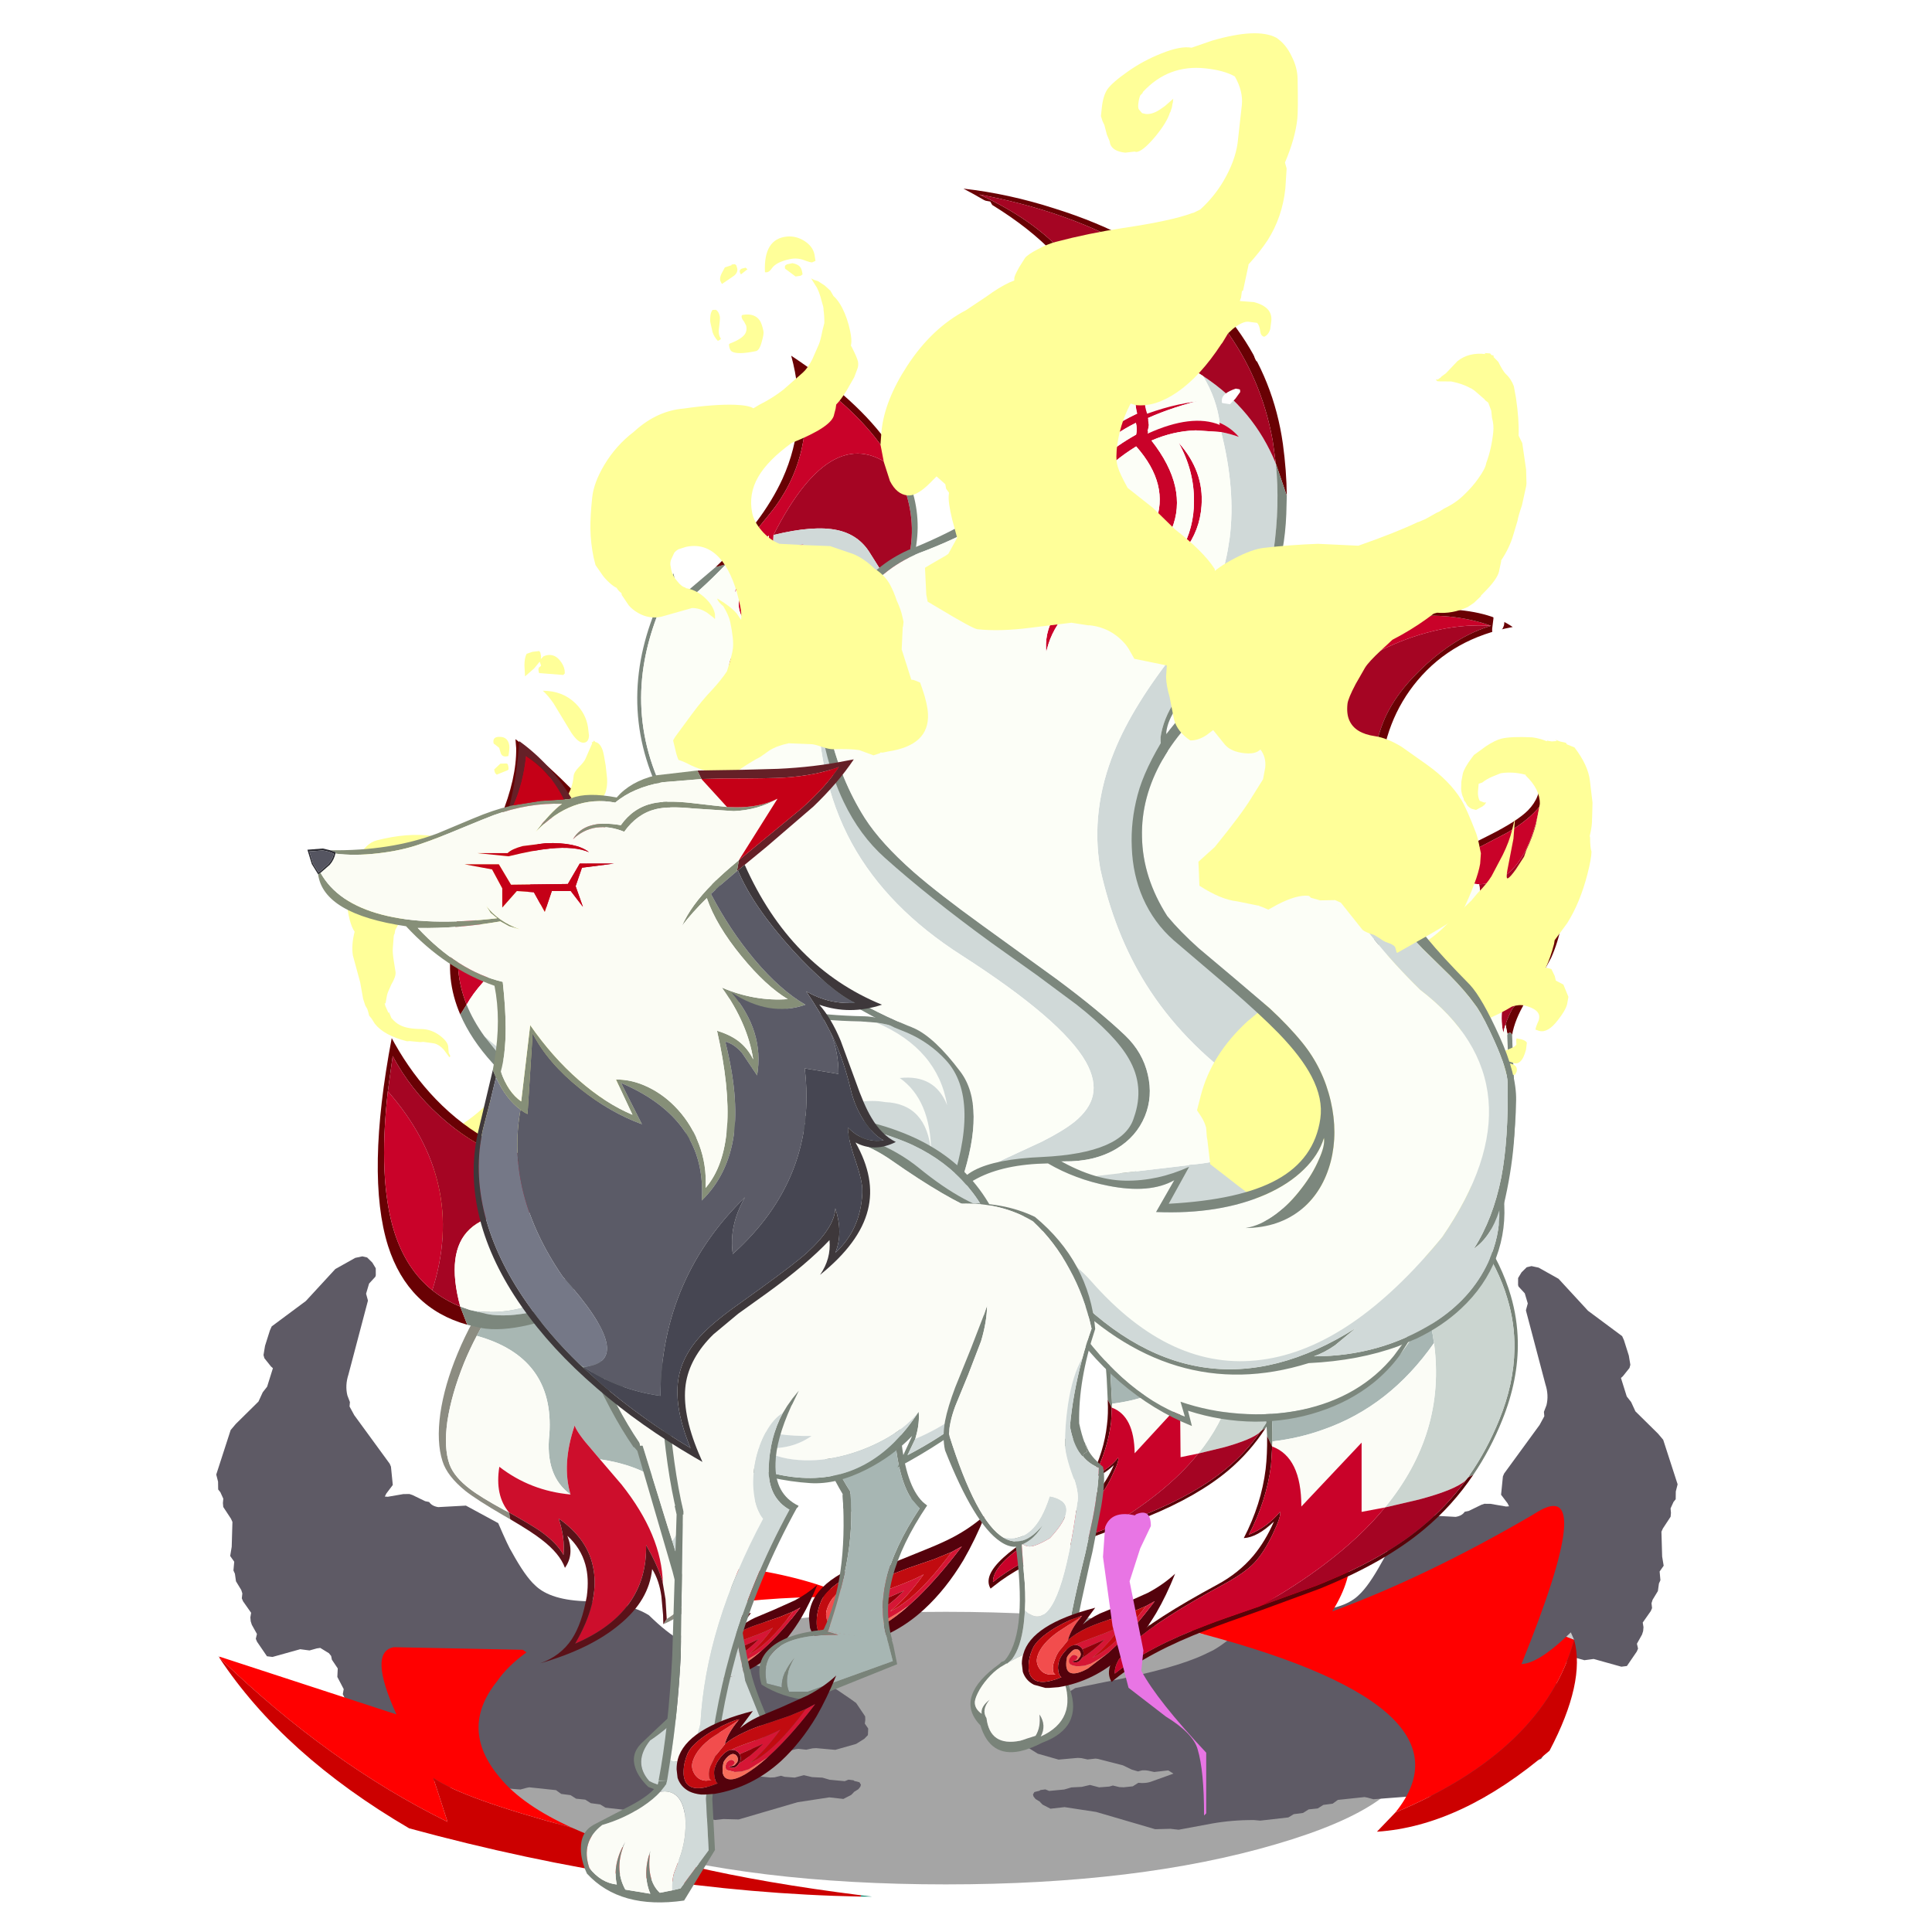 <svg xmlns:ffdec="https://www.free-decompiler.com/flash" xmlns:xlink="http://www.w3.org/1999/xlink" ffdec:objectType="frame" height="90" width="90" xmlns="http://www.w3.org/2000/svg"><use ffdec:characterId="87" height="106.25" transform="translate(-5.497 -2.317) scale(.909)" width="109.15" xlink:href="#a"/><defs><g id="a" transform="translate(6.05 2.55)"><use ffdec:characterId="18" height="56.1" transform="translate(24.55 82.6) scale(.249)" width="192.1" xlink:href="#b"/><use ffdec:characterId="37" height="148.9" transform="matrix(.36 -.224 .214 .268 -6.034 63.272)" width="178.9" xlink:href="#c"/><use ffdec:characterId="37" height="148.9" transform="matrix(-.36 -.224 -.214 .268 103.084 63.772)" width="178.9" xlink:href="#c"/><filter id="d"><feColorMatrix in="SourceGraphic" result="filterResult9" values="0 0 0 0 0.6,0 0 0 0 0.0,0 0 0 0 0.0,0 0 0 1 0"/><feConvolveMatrix divisor="25" in="filterResult9" kernelMatrix="1 1 1 1 1 1 1 1 1 1 1 1 1 1 1 1 1 1 1 1 1 1 1 1 1" order="5 5" result="filterResult10"/><feComposite in="SourceGraphic" in2="filterResult10" result="filterResult11"/><feColorMatrix in="filterResult11" result="filterResult12" values="0 0 0 0 1.0,0 0 0 0 0.0,0 0 0 0 0.0,0 0 0 1 0"/><feConvolveMatrix divisor="25" in="filterResult12" kernelMatrix="1 1 1 1 1 1 1 1 1 1 1 1 1 1 1 1 1 1 1 1 1 1 1 1 1" order="5 5" result="filterResult13"/><feComposite in="filterResult11" in2="filterResult13" result="filterResult14"/><feColorMatrix in="filterResult14" result="filterResult15" values="0.036 4.172 -2.468 0.0 0.491 0.059 0.685 0.997 0.0 0.491 2.72 0.081 -1.06 0.0 0.491 0.0 0.0 0.0 1.0 0.0"/><feConvolveMatrix divisor="20" in="filterResult15" kernelMatrix="1 1 1 1 1 1 1 1 1 1 1 1 1 1 1 1 1 1 1 1" order="10 2" result="filterResult16"/></filter><use ffdec:characterId="47" filter="url(#d)" height="85.45" transform="translate(11.164 75.874) scale(.266)" width="261.85" xlink:href="#e"/><use ffdec:characterId="48" height="81" transform="translate(50.663 61.242) scale(.249)" width="63.8" xlink:href="#f"/><use ffdec:characterId="49" height="105.45" transform="translate(56.828 59.936) scale(.249)" width="84.15" xlink:href="#g"/><use ffdec:characterId="50" height="98.2" transform="translate(23.064 37.877) scale(.249)" width="109.8" xlink:href="#h"/><use ffdec:characterId="51" height="177.05" transform="translate(32.651 18.228) scale(.249)" width="110.8" xlink:href="#i"/><use ffdec:characterId="52" height="252.5" transform="translate(41.901 9.666) scale(.249)" width="122.1" xlink:href="#j"/><use ffdec:characterId="53" height="133.1" transform="translate(50.236 39.938) scale(.249)" width="120.15" xlink:href="#k"/><use ffdec:characterId="66" height="129.35" transform="translate(14.84 33.156) scale(.249)" width="81.5" xlink:href="#l"/><use ffdec:characterId="67" height="137.95" transform="translate(59.651 32.19) scale(.249)" width="97.9" xlink:href="#m"/><use ffdec:characterId="68" height="209.5" transform="translate(48.35 18.275) scale(.249)" width="117.85" xlink:href="#n"/><use ffdec:characterId="69" height="88.55" transform="translate(22.487 63.191) scale(.249)" width="55.1" xlink:href="#o"/><use ffdec:characterId="70" height="59.9" transform="translate(19.35 53.198) scale(.249)" width="130.35" xlink:href="#p"/><use ffdec:characterId="71" height="25.6" transform="translate(32.486 85.548) scale(.249)" width="27.7" xlink:href="#q"/><use ffdec:characterId="72" height="58.4" transform="translate(32.435 71.688) scale(.249)" width="37.95" xlink:href="#r"/><use ffdec:characterId="73" height="39.1" transform="translate(28.033 64.426) scale(.249)" width="42.1" xlink:href="#s"/><use ffdec:characterId="74" height="37.5" transform="translate(41.15 68.294) scale(.249)" width="25.5" xlink:href="#t"/><use ffdec:characterId="75" height="38.15" transform="translate(38.916 77.63) scale(.249)" width="46.5" xlink:href="#u"/><use ffdec:characterId="76" height="30.35" transform="translate(42.2 76.487) scale(.249)" width="21.3" xlink:href="#v"/><use ffdec:characterId="77" height="74.3" transform="translate(28.95 57.516) scale(.249)" width="99.75" xlink:href="#w"/><use ffdec:characterId="78" height="19.95" transform="translate(49.732 84.823) scale(.249)" width="21.15" xlink:href="#x"/><use ffdec:characterId="79" height="51.3" transform="translate(51.43 73.726) scale(.249)" width="35.3" xlink:href="#y"/><use ffdec:characterId="80" height="70.7" transform="translate(48.355 61.665) scale(.249)" width="31.2" xlink:href="#z"/><use ffdec:characterId="81" height="25.15" transform="translate(29.765 91.234) scale(.249)" width="27.6" xlink:href="#A"/><use ffdec:characterId="82" height="60.5" transform="translate(33.75 76.901) scale(.249)" width="36.55" xlink:href="#B"/><use ffdec:characterId="83" height="48.45" transform="translate(33.589 65.627) scale(.249)" width="29.5" xlink:href="#C"/><use ffdec:characterId="84" height="208.05" transform="translate(27.55 -2.54) scale(.249)" width="206.25" xlink:href="#D"/><filter id="E"><feColorMatrix in="SourceGraphic" result="filterResult17" values="0 0 0 0 0.8,0 0 0 0 0.0,0 0 0 0 0.0,0 0 0 1 0"/><feConvolveMatrix divisor="100" in="filterResult17" kernelMatrix="1 1 1 1 1 1 1 1 1 1 1 1 1 1 1 1 1 1 1 1 1 1 1 1 1 1 1 1 1 1 1 1 1 1 1 1 1 1 1 1 1 1 1 1 1 1 1 1 1 1 1 1 1 1 1 1 1 1 1 1 1 1 1 1 1 1 1 1 1 1 1 1 1 1 1 1 1 1 1 1 1 1 1 1 1 1 1 1 1 1 1 1 1 1 1 1 1 1 1 1" order="10 10" result="filterResult18"/><feConvolveMatrix divisor="100" in="filterResult18" kernelMatrix="1 1 1 1 1 1 1 1 1 1 1 1 1 1 1 1 1 1 1 1 1 1 1 1 1 1 1 1 1 1 1 1 1 1 1 1 1 1 1 1 1 1 1 1 1 1 1 1 1 1 1 1 1 1 1 1 1 1 1 1 1 1 1 1 1 1 1 1 1 1 1 1 1 1 1 1 1 1 1 1 1 1 1 1 1 1 1 1 1 1 1 1 1 1 1 1 1 1 1 1" order="10 10" result="filterResult19"/><feComposite in="SourceGraphic" in2="filterResult19" result="filterResult20"/></filter><use ffdec:characterId="17" ffdec:characterName="fallendefenders_fla.Timeline_17" filter="url(#E)" height="98.65" transform="translate(11.16 18.15) scale(.759)" width="103" xlink:href="#F"/><use ffdec:characterId="86" height="148.35" transform="translate(15.752 37.98) scale(.249)" width="121.1" xlink:href="#G"/></g><g id="c" transform="translate(101.4 184.35)"><filter id="H"><feFlood flood-color="red" flood-opacity="1" result="filterResult0"/><feComposite in="filterResult0" in2="SourceGraphic" operator="out" result="filterResult1"/><feConvolveMatrix divisor="25" in="filterResult1" kernelMatrix="1 1 1 1 1 1 1 1 1 1 1 1 1 1 1 1 1 1 1 1 1 1 1 1 1" order="5 5" result="filterResult2"/><feComposite in="filterResult2" in2="SourceGraphic" operator="in" result="filterResult3"/><feComposite in="filterResult3" in2="SourceGraphic" result="filterResult4"/><feColorMatrix in="filterResult4" result="filterResult5" values="0 0 0 0 0.8,0 0 0 0 0.0,0 0 0 0 0.0,0 0 0 1 0"/><feConvolveMatrix divisor="25" in="filterResult5" kernelMatrix="1 1 1 1 1 1 1 1 1 1 1 1 1 1 1 1 1 1 1 1 1 1 1 1 1" order="5 5" result="filterResult6"/><feComposite in="filterResult4" in2="filterResult6" result="filterResult7"/><feColorMatrix in="filterResult7" result="filterResult8" values="2.752 -0.425 -0.327 0.0 0.316 -0.35 2.358 -0.008 0.0 0.316 -0.105 -0.802 2.907 0.0 0.316 0.0 0.0 0.0 1.0 0.0"/></filter><use ffdec:characterId="20" filter="url(#H)" height="102.45" transform="translate(-96.835 -143.95) scale(1.056)" width="49.7" xlink:href="#I"/></g><g id="N" fill-rule="evenodd"><path d="m129.45 43.15.9-.85.65 1.45-1.55-.6M-129.9 47l-.15.15-.25-.3.4.15" fill="#ccc" transform="translate(130.3 -17.95)"/><path d="m-6.4 92.95 2.1.25h-2.15l.05-.25" fill="#118872" transform="translate(130.3 -17.95)"/><path d="M96.55 77Q113.4 56.15 55.9 41.7q15.65-3.45 31.8-14.45.55 4.75-3.3 11 18.1-6.65 38.35-18.45l1.15-.7q11.7-7.1-3.05 29.3 3.1-.1 8.6-5.25l1.55.6Q125.1 65 96.55 77M-129.9 47l34 11.1q-5.5-12.05-.5-12.95l24.85.5.7.5q-3.65 2.65-5.65 5.55-7.4 9.2.5 18.55 4.35 5.35 13.95 9.7-21.1-5.65-26.75-9.6l2.75 8.45q-22.9-11.25-44-31.65l.15-.15m100.4-17.2q13.55 2.05 20.8 5.75-13.05-.4-27.25 1.65-.85-2.65 6.45-7.4m23.1 63.15-.05.25.05-.25" fill="red" transform="translate(130.3 -17.95)"/><path d="M131 43.75q2.2 8.15-4.75 21.35-17 14.55-33.25 15.6l3.55-3.7Q125.1 65 131 43.75m-261.05 3.4q21.1 20.4 44 31.65l-2.75-8.45q5.65 3.95 26.75 9.6 18.3 8.3 55.65 13l-.05.25q-41.65-.8-87-13.15-24.25-14.2-36.6-32.9" fill="#c00" transform="translate(130.3 -17.95)"/></g><g id="f" fill-rule="evenodd"><path d="m61.85 8.8.7-.6q10.55 10.05 13.5 19.75 1 3.5 1.05 7.15.2 6.05-2.35 12.4-1.75 4.7-4.45 8.65-.35.25-.75.45l.15-.4q2.75-4 4.55-8.7 2.3-5.65 2.35-11.15.05-4.05-1.1-7.95-1.5-4.75-5-9.7-3.4-5-8.65-9.9M37.8 50.3l-.2-4.35-.7-9.15q.05-2.45 1.35-9.4 1.2-6.7 2.05-8.9l.75-.65.05.1q-.8 2.25-2.05 8.9-1.25 6.95-1.25 9.45l.6 9.1.3 5.75-.05.8-.85-1.65" fill="#788378" transform="translate(-13.3 -8.2)"/><path d="M61.85 8.8q5.25 4.9 8.65 9.9 3.5 4.95 5 9.7 1.15 3.9 1.1 7.95-.05 5.5-2.35 11.15-1.8 4.7-4.55 8.7l-.35.6-.1.1-.1.1q-1.65 1.5-7.35 3.1l-5.35 1.3q9.55-11.75 7.5-25.9-.7-4.95-3.4-11.25-2.6-6.15-6.4-11.9l7.7-3.55" fill="#cbd5d0" transform="translate(-13.3 -8.2)"/><path d="m41.05 17.85 13.1-5.5q3.8 5.75 6.4 11.9 2.7 6.3 3.4 11.25Q54.5 49.2 38.7 51.15l-.3-5.75-.6-9.1q0-2.5 1.25-9.45 1.25-6.65 2.05-8.9l-.05-.1" fill="#a7b6b3" transform="translate(-13.3 -8.2)"/><path d="M69.55 56.6q.4-.2.75-.45-3.2 4.95-7.7 8.75-6.25 5.25-16.5 9.45l-8.75 3.25q-6.2 2.25-8.6 3.25-9.2 3.65-14.35 7.8l-.7.55q-1.55-2.55 2.6-6.35 3.95-3.65 13.95-9.1 3.3-1.85 5.55-4.6 1.9-2.25 3.25-5.35-2.6 2.45-4.75 2.6 2.75-5.4 3.35-10.9.3-2.2.15-5.2l.85 1.65L38.5 55q-.7 5.55-3.4 10.85 2.95-1.2 4.85-3.6.3.55-1.15 3.5-1.3 2.95-2.85 4.55-1.45 1.6-4.75 3.45-10 5.5-14 9.1-3.1 2.85-3 5 5.15-4.2 14.4-7.75l8.3-3 .05-.05H37l.15-.05 8.7-3.2Q56 69.65 62.2 64.5q4-3.25 6.95-7.5l.1-.1.1-.1.2-.2" fill="#580308" transform="translate(-13.3 -8.2)"/><path d="M38.7 51.15Q54.5 49.2 63.95 35.5q2.05 14.15-7.5 25.9l-3.65.75-.1-10.95-9.35 10.15q-.1-7.7-4.7-9.4l.05-.8" fill="#fbfcf6" transform="translate(-13.3 -8.2)"/><path d="M38.65 51.95q4.6 1.7 4.7 9.4L52.7 51.2l.1 10.95 3.65-.75Q49.75 69.75 37.1 77l-.1.05h-.05l-.05.05-8.3 3q-9.25 3.55-14.4 7.75-.1-2.15 3-5 4-3.6 14-9.1 3.3-1.85 4.75-3.45 1.55-1.6 2.85-4.55 1.45-2.95 1.15-3.5-1.9 2.4-4.85 3.6 2.7-5.3 3.4-10.85l.15-3.05" fill="#c90229" transform="translate(-13.3 -8.2)"/><path d="M37.15 77h-.05q12.65-7.25 19.35-15.6l5.35-1.3q5.7-1.6 7.35-3.1-2.95 4.25-6.95 7.5-6.2 5.15-16.35 9.3l-8.7 3.2" fill="#a50423" transform="translate(-13.3 -8.2)"/></g><g id="g" fill-rule="evenodd"><path d="m60.9-10.75.95-.75Q75.5 1.7 79.2 14.45q1.35 4.6 1.45 9.4.15 7.9-3.2 16.2Q75 46.15 71.5 51.3l-1.05.55.25-.45q3.6-5.2 6.1-11.35 3.05-7.45 3.15-14.6.1-5.3-1.45-10.4-1.8-6.2-6.3-12.8-4.45-6.5-11.3-13m-31.85 54.1-.3-5.75Q28 28.1 28 25.65q.05-6.8 2.2-12.5l1-.75.05.1q-2.1 5.7-2.15 12.5-.05 2.45.75 11.95.35 4.1.3 7.5l-.05 1.05-1.05-2.15" fill="#788378" transform="translate(3.5 11.5)"/><path d="M31.2 12.4 40.65 5l11.4-8.85Q61.6 11 63.4 24.2 54.25 37.25 40.65 42q-4.95 1.8-10.5 2.45.05-3.4-.3-7.5-.8-9.5-.75-11.95.05-6.8 2.15-12.5l-.05-.1" fill="#a7b6b3" transform="translate(3.5 11.5)"/><path d="M60.9-10.75q6.85 6.5 11.3 13 4.5 6.6 6.3 12.8 1.55 5.1 1.45 10.4-.1 7.15-3.15 14.6-2.5 6.15-6.1 11.35l-.75 1.05q-2.1 1.95-9.6 3.95l-7.05 1.65Q65.9 42.7 63.4 24.2 61.6 11 52.05-3.85l8.85-6.9" fill="#cbd5d0" transform="translate(3.5 11.5)"/><path d="M30.15 44.45q5.55-.65 10.5-2.45 13.6-4.75 22.75-17.8 2.5 18.5-10.1 33.85l-4.8.9V44.7L36.1 57.85q0-10.15-6-12.35l.05-1.05" fill="#fbfcf6" transform="translate(3.5 11.5)"/><path d="m70.45 51.85 1.05-.55q-4.3 6.4-10.2 11.3-7.9 6.6-20.65 11.85l-1 .4L28.1 79.1q-8.1 2.85-11.3 4.1Q4.75 87.8-2.1 93.25l-.85.7Q-5 90.65.5 85.7 5.7 81 18.85 73.9q4.35-2.35 7.35-5.9 2.5-3 4.25-7.05-3.4 3.25-6.2 3.4 3.6-6.95 4.5-14.2.35-3 .3-6.8l1.05 2.15-.25 3.95q-.95 7.25-4.55 14.2 3.85-1.6 6.4-4.7.35.7-1.5 4.6-1.85 3.85-3.8 5.9-2 2.1-6.35 4.45Q6.9 81 1.7 85.7q-4.15 3.7-4 6.55 6.8-5.45 18.95-10 3.05-1.2 10.85-3.85l.35-.15L39.3 74.1l1.35-.55q12.4-5.05 20.1-11.4 5.25-4.3 9.2-9.7l.5-.6" fill="#580308" transform="translate(3.5 11.5)"/><path d="m53.3 58.05 7.05-1.65q7.5-2 9.6-3.95-3.95 5.4-9.2 9.7-7.7 6.35-20.1 11.4l-1.35.55-11.45 4.15v-.05q7.1-4 12.8-8.3 7.6-5.7 12.65-11.85" fill="#a50423" transform="translate(3.5 11.5)"/><path d="M27.5 78.4q-7.8 2.65-10.85 3.85Q4.5 86.8-2.3 92.25q-.15-2.85 4-6.55Q6.9 81 20.05 73.9q4.35-2.35 6.35-4.45 1.95-2.05 3.8-5.9 1.85-3.9 1.5-4.6-2.55 3.1-6.4 4.7 3.6-6.95 4.55-14.2l.25-3.95q6 2.2 6 12.35L48.5 44.7v14.25l4.8-.9Q48.25 64.2 40.65 69.9q-5.7 4.3-12.8 8.3l-.35.2" fill="#c90229" transform="translate(3.5 11.5)"/></g><g id="h" fill-rule="evenodd"><path d="M.95 54.4q-1.6-3.7-2-7.5-.75-7.3 3.1-16.95l3.6-8.1 3.6-8.05q3.3-8.05 3.2-14.25L12.3-2.3 14-.95Q24.95 8 32.15 17.6q6.9 9.15 12.35 21.45 1.9 4.35 6.45 7.55l-2.6-.25q-3.25-2.8-4.75-6.25-5.45-12.35-12.35-21.45-6.75-8.95-16.7-17.3L13.9.8q-.45 5.15-3.05 11.55L7.2 20.4q-2.45 5.3-3.6 8.15-3.8 9.6-3.05 16.9.35 3.5 1.7 6.9L.95 54.4" fill="#690104" transform="translate(1.15 2.3)"/><path d="M2.25 52.35q-1.35-3.4-1.7-6.9-.75-7.3 3.05-16.9 1.15-2.85 3.6-8.15l3.65-8.05Q13.45 5.95 13.9.8l.65.55Q28.8 18.2 29.35 38.9v.5q-1.4 10.75.1 18.6-10.3-3.9-18.6-15.3-6.15 5.25-8.6 9.65" fill="#c90229" transform="translate(1.15 2.3)"/><path d="M48.35 46.35q3.35 2.85 8.45 4.9 10.45 4.25 26.55 4.55l3.25.25q12.6 5.4 14.55 17-2.5-6.4-9.75-5.6 6.35 4.5 6.45 15.25-.9-9.95-9.5-10.3-4.85-.9-11.95 1.7Q40.5 88.65 5.9 58.85q-2.3-3.2-3.65-6.5 2.45-4.4 8.6-9.65 8.3 11.4 18.6 15.3-1.5-7.85-.1-18.6l.1-.5q9.2 6.05 18.9 7.45" fill="#fcfef7" transform="translate(1.15 2.3)"/><path d="m107.95 84.4-4.4 10.55h-.2l-1.5.95-.25-.95q-2.25-7.65-6.25-10.65-5-3.7-12.7-2.3Q67.7 84.7 55 84.05q-8.35-.45-15.65-2.35-18.1-4.6-29.45-17.9l-.7-.85-3.3-4.1q34.6 29.8 70.5 15.25 7.1-2.6 11.95-1.7 8.6.35 9.5 10.3-.1-10.75-6.45-15.25 7.25-.8 9.75 5.6-1.95-11.6-14.55-17 3.35.45 6.4 1.8 4.6 2 7.95 5.65 7.25 7.9 7 20.9" fill="#d0d9d8" transform="translate(1.15 2.3)"/><path d="M14.55 1.35q9.95 8.35 16.7 17.3 6.9 9.1 12.35 21.45 1.5 3.45 4.75 6.25-9.7-1.4-18.9-7.45h-.1q-.55-20.7-14.8-37.55" fill="#a50523" transform="translate(1.15 2.3)"/><path d="M50.95 46.6q2.9 2 6.8 3.6 10.4 4.25 26.5 4.55 2.05.05 8.5 1.5l.25.1 1.1.45.15.05q4.35 1.9 7.5 5.3 7.3 7.8 6.85 21.1l-.2.55-.5 1.1.05-.5q.25-13-7-20.9-3.35-3.65-7.95-5.65-3.05-1.35-6.4-1.8l-3.25-.25q-16.1-.3-26.55-4.55-5.1-2.05-8.45-4.9l2.6.25m50.9 49.3-1.65-2.75q-1.45-5.75-6.1-8.4-5.05-2.8-13-1.35-15.25 2.8-28.15 2.05l-12-1.55-3.15-.75-.2-.05q-18-4.65-29.25-17.85l-.75-.85q-4.45-4.9-6.65-10l1.3-2.05q1.35 3.3 3.65 6.5l3.3 4.1.7.85q11.35 13.3 29.45 17.9 7.3 1.9 15.65 2.35 12.7.65 27.65-2.05 7.7-1.4 12.7 2.3 4 3 6.25 10.65l.25.95" fill="#7c877d" transform="translate(1.15 2.3)"/></g><g id="i" fill-rule="evenodd"><path d="M54.4 22.1q2.9 6.85 1.85 13.9-3.95 28.05-1.15 45.35 3.35 20.95 17 30.25 39.5 26.95 37.4 42.75-2.1 15.4-43.7 19.8l-1.05-.6H65q36.6-4.05 41.9-16.55 5.35-12.6-21.5-33.5-2.55-2-5.5-4l-4.6-3.15q-5.45-3.75-11.3-9.45-7.8-7.55-10.25-25.15-1.85-13.5-.25-31.55.55-6.5 1.6-13.7 1.1-7.85-2.85-15.7l2.15 1.3m8.4 147.65q6.95-19.6-.45-27.65-3.35-3.65-7.95-5.65l-2.45-1 .3.15-.3-.15-.25-.1q-19-9.45-30.6-21.35Q8.2 100.6 1.55 82.7q-3.7-10-2.4-20.45Q.4 52.2 6.25 41.9l.25 1v.05l.8 4.15 7.65-6.5 2.15-.6q-5.75 6-10.8 9.65l-.4-5.6q-4.8 9.2-5.95 18.2-1.3 10.45 2.45 20.4 6.75 18.1 21.95 32.6 13.5 12.85 30.05 19.7l1.1.45.15.05q4.35 1.9 9.7 9.05 5.3 7.1.2 22.5l-1.9 1.95-.85.8" fill="#7c877d" transform="translate(1.2 2.9)"/><path d="M14.95 40.6q9.6-9.1 13.75-18.15Q34.15 10.4 30.5-2.9q13.75 9.1 20.2 18.4 2.3 3.25 3.7 6.6l-2.15-1.3-2.15-3.65Q44.3 8.35 33.1.8q1.15 8.95-.6 16.15-1.75 6.95-6.35 12.6-4.7 5.9-9 10.45h-.05l-2.15.6" fill="#690104" transform="translate(1.2 2.9)"/><path d="M52.25 20.8q3.95 7.85 2.85 15.7-1.05 7.2-1.6 13.7-.8-2.9-2.95-6.4l-3.85-6.1Q44.4 33.95 40 33q-4.8-1.05-13.15 1Q39.3 9.5 52.25 20.8" fill="#a50523" transform="translate(1.2 2.9)"/><path d="m65 173.55-2.2-3.8q7.9-5.6 11.2-7.15l8.1-3.75q4.45-2.25 6.8-4.15 3-2.5 3.65-5.25.75-3.15-1.4-7-4.9-8.65-25.6-21.95-15.25-9.75-22.55-23-7.65-14-7-32.75.2-4.2 1.1-8.9l1.4-6.75q.65-3.25.3-5.15-.35-2.4-2.2-4.2-3.1-3.35-9.35-.25l.15-.65-.15-.7q2.45-1.25 5.85-2.2-2.7.25-5.95 1.55-.55-1.4-.3-3.5Q35.2 31.95 40 33q4.4.95 6.7 4.7l3.85 6.1q2.15 3.5 2.95 6.4-1.6 18.05.25 31.55Q56.2 99.35 64 106.9q5.85 5.7 11.3 9.45l4.6 3.15q2.95 2 5.5 4 26.85 20.9 21.5 33.5-5.3 12.5-41.9 16.55" fill="#d0d9d8" transform="translate(1.2 2.9)"/><path d="M17.15 40q4.3-4.55 9-10.45 4.6-5.65 6.35-12.6 1.75-7.2.6-16.15 11.2 7.55 17 16.35l2.15 3.65Q39.3 9.5 26.85 34q-.25 2.1.3 3.5 3.25-1.3 5.95-1.55-3.4.95-5.85 2.2l.15.7-.15.65q6.25-3.1 9.35.25l-4.45-.5q-2.3.15-4.5 1.15 4 4.75 2.4 9.05-.85 1.5-2.85 3.05l-1.9 1.35-1.95 1.35q-2.4 1.65-3.6 3.05-1.65 1.9-2.05 4.15-.3-2.25 1-4.15.95-1.35 3.2-3l1.95-1.4 1.8-1.45q2.05-1.75 2.7-3.55 1.4-3.95-2.2-7.8-4.8 3.2-5 6.55-.05.85.35 1.5l.95.8 1.15.1q.6-.1.9-.55l.35-1.15q-.05-.5-.45-.85-.35-.4-.95-.5l-1.25.15q.75-.75 1.65-.85.85-.1 1.55.3.7.45.95 1.25.3.9.05 1.95-.25.95-1.1 1.6-.8.55-1.9.7l-1.95-.35q-1-.5-1.4-1.55-.95-2.45.65-5.15 1.6-2.85 5.4-5.1v-.05l-.05-1.15q-4.45 2.4-7.15 7.15 1-4.9 7.25-8.1-.4-1.35-.25-3.65-4.15 4.45-8.75 5.9m15.1 6.5q-.1-3.15-1.75-5.95 2.7 2.85 2.5 6.4-.1 3.35-2.7 5.95 2.05-2.85 1.95-6.4" fill="#c90229" transform="translate(1.2 2.9)"/><path d="M17.1 40h.05q4.6-1.45 8.75-5.9-.15 2.3.25 3.65-6.25 3.2-7.25 8.1 2.7-4.75 7.15-7.15l.05 1.15v.05q-3.8 2.25-5.4 5.1-1.6 2.7-.65 5.15.4 1.05 1.4 1.55l1.95.35q1.1-.15 1.9-.7.85-.65 1.1-1.6.25-1.05-.05-1.95-.25-.8-.95-1.25-.7-.4-1.55-.3-.9.1-1.65.85l1.25-.15q.6.1.95.5.4.35.45.85l-.35 1.15q-.3.45-.9.55l-1.15-.1-.95-.8q-.4-.65-.35-1.5.2-3.35 5-6.55 3.6 3.85 2.2 7.8-.65 1.8-2.7 3.55l-1.8 1.45-1.95 1.4q-2.25 1.65-3.2 3-1.3 1.9-1 4.15.4-2.25 2.05-4.15 1.2-1.4 3.6-3.05l1.95-1.35 1.9-1.35q2-1.55 2.85-3.05 1.6-4.3-2.4-9.05 2.2-1 4.5-1.15l4.45.5q1.85 1.8 2.2 4.2.35 1.9-.3 5.15l-1.4 6.75q-.9 4.7-1.1 8.9-.65 18.75 7 32.75 7.3 13.25 22.55 23 20.7 13.3 25.6 21.95 2.15 3.85 1.4 7-.65 2.75-3.65 5.25-2.35 1.9-6.8 4.15L74 162.6q-3.3 1.55-11.2 7.15l.85-.8 1.9-1.95q5.1-15.4-.2-22.5-5.35-7.15-9.7-9.05l-.15-.05-.2-.1-.9-.35q-16.55-6.85-30.05-19.7-15.2-14.5-21.95-32.6-3.75-9.95-2.45-20.4 1.15-9 5.95-18.2l.4 5.6Q11.35 46 17.1 40m15.15 6.5q.1 3.55-1.95 6.4 2.6-2.6 2.7-5.95.2-3.55-2.5-6.4 1.65 2.8 1.75 5.95" fill="#fcfef7" transform="translate(1.2 2.9)"/></g><g id="j" fill-rule="evenodd"><path d="M77.7 34.8q10.45 6.85 15 18.05.85 8.5-.45 17.8l-1.1 5.9q-.95 4.55-4.6 9.1l-5 5.35-2.45 2.4q-4.9 4.85-7.1 8.2-2.5 3.75-3.05 7.7l.05-.05q-.1.25.15 2.55.25 2.5.55 3.25l-.05-.05-.85-1.25q9.2 17.1 28.75 28.35 10.35 9.2 11.75 13.25l.05.1.1.2.05.2q16.65 36.35-16.1 54.5-16.2 6.55-31.65.35l-.05-.05q-8.15-2.7-13.05.1-5 2.7-6.7 10.9v-.05l-.05.2h-.15l-1.9-1q-7.05-3.9-11.5-9.8l-.5-.65q2.75-6.85 25.55-10.5l2.95-.45 18.3-2.15.15-.05.05-.05q5.45-.35 9.4-2 3.7-1.6 5.3-4.05 1.55-2.4.6-5.15-.95-2.85-4.5-5.4Q73.3 171.7 66 160.05q-6.5-10.4-9.45-23.85-2.05-12 2.9-24.15Q63.3 102.5 72.5 91l2.1-2.6q6.4-7.7 8.2-17.75l.4-2.55q1.25-9.85-1.75-21.75 1.85.35 3.65 1-1.7-1.95-3.95-2.9-.65-5-3.45-9.65" fill="#d0d9d8" transform="translate(1.6 3.75)"/><path d="M49.15 9.65Q61.1 8.2 67.6 14q6.6 5.9 7.1 19-2.6-1.45-5.5-2.6l-3.3 4.7q-.7 4.15.3 7.05 6.7-2.4 12.15-2.65-6.95 1.7-11.95 3.95l.2 1.4-.3 1.4q9.15-4.15 14.85-1.8 2.25.95 3.95 2.9-1.8-.65-3.65-1L76.2 46q-4.65.15-9.1 2.1 7.65 9.75 4.15 18.25-1.3 2.15-3.8 4.3l-2.2 1.7-3.9 2.6-4.05 2.55q-4.9 3.15-7.45 5.85-3.2 3.45-4.25 7.65l-.15.6-.05-.6q-.2-4.2 2.35-7.65 1.95-2.65 6.65-5.9 1.3-.9 4-2.65l3.8-2.8 1.55-1.35q2.9-2.7 4.1-5.55 3.1-7.9-3.9-15.8-9.8 6.1-10.5 12.75-.15 1.75.6 3.05.65 1.1 1.85 1.7l2.35.25q1.15-.2 1.8-1.1.8-1.15.75-2.25-.05-1-.8-1.75t-1.9-1l-2.55.15q1.6-1.4 3.45-1.55 1.65-.2 3 .75 1.4.9 1.9 2.55.55 1.8-.05 3.9-.55 1.9-2.35 3.1-.75.5-1.65.8l-2.2.45q-1.7.15-3.15-.45l-.8-.35q-1.95-1.05-2.7-3.2-1.7-4.95 1.7-10.35 3.45-5.5 11.2-9.85l.05-.05q.25-1.1-.05-2.4-9.1 4.5-14.85 13.9 2.4-9.8 15.1-15.8-.7-2.7-.25-7.3-1.5-7.3-7.8 4.6.9-2.55 1.3-5.25 1.7-10.85-4.75-20.5-1.55-2.3-3.5-4.45m22.35 63.7 1.75-2.7q2.6-4.55 2.6-10.05.05-6.3-3.15-12.05 5.25 5.9 4.7 13-.35 5.05-3.45 9.1l-2.45 2.7" fill="#c90229" transform="translate(1.6 3.75)"/><path d="m92.7 52.85-.65-4.75q-2.35-13-10-23.25-7.7-10.2-20.35-17.15Q48.9.7 31.65-2.55q11 5.05 17.5 12.2 1.95 2.15 3.5 4.45 6.45 9.65 4.75 20.5-.4 2.7-1.3 5.25l-3.85 3.85q1.85-3.25 2.8-6.6 3.2-10.7-2.8-20.7Q45.65 5.3 28.4-3.75 37.75-2.7 47.2.35q8.65 2.7 15.95 6.6 13.6 7.25 21.5 18.1 7.65 10.55 9.5 23.75.75 5.55.8 10.65l-2.25-6.6" fill="#690104" transform="translate(1.6 3.75)"/><path d="M49.15 9.65q-6.5-7.15-17.5-12.2Q48.9.7 61.7 7.7q12.65 6.95 20.35 17.15 7.65 10.25 10 23.25l.65 4.75q-4.55-11.2-15-18.05-1.45-.95-3-1.8-.5-13.1-7.1-19-6.5-5.8-18.45-4.35" fill="#a50523" transform="translate(1.6 3.75)"/><path d="m92.7 52.85 2.25 6.6-.1 3.75q-.15 3.95-.8 7.45-.75 4.05-2.1 7.5-1.9 4.95-6 9.95L83.4 91l-4.95 5.1q-4.55 4.6-6.2 7-1.8 2.6-2.1 5l.3 4.55.05.15q9.05 16.65 28.15 27.6l.2.1q10.9 9.75 12.35 14.1l.2.55q17.25 38.05-17.15 57l-.1.05q-16.95 6.85-33.1.35-7.8-3.7-11.8-.85-4.05 2.8-5.35 10.2v.2l-.25 1.15-.05.2v.1l-.2.4-.55.35-.65-.05-3.35-1.7h.05q-6-4.35-9.35-8.15-3.4-3.85-5.1-8.2v-.05.05q1.8-5.55 6.15-7.9 4.45-2.35 14-2.75 16.75-.8 18.9-8.15 2.25-6.35-1.05-12.05-2.75-4.85-10.75-11.15l-8.15-6.05-9.55-6.8q-12.7-9.25-21.8-17.4-5.15-4.6-8.45-11.5-2.3-4.8-3.7-10.65-1.5-6.3-1.65-12.9-.15-6.45 1.05-12.05l1.15 7.1q1.3-8.25 5.35-14.1 4.2-6.1 11.05-9.2l1-.4Q32.15 64.5 41.95 55.9q6.75-5.9 10.3-12.2l3.85-3.85q-2.75 7.95-9.95 15.1-9.6 9.55-25.3 15.7l-1.7.65q-15.7 6.55-18 27.5L-.7 92.25q-.3 9.15 2.1 18.15 1 3.6 2.35 6.95 1.85 4.5 4.35 8.45 3.3 5.15 10.05 11.1 5.1 4.45 14.1 10.95l15.35 11.1q8.75 6.5 14.1 11.6 3.6 3.45 4.65 8.05 1.05 4.5-.6 8.55-1.75 4.25-5.85 6.7-4.5 2.7-10.85 2.6-12.25.15-17.85 3.1-4.95 2.6-5.95 6.65l.45.8v-.05q1 1.8 2.15 3.4l.5.65q4.45 5.9 11.5 9.8l1.9 1 .15.05v-.05l.05-.2v.05q1.7-8.2 6.7-10.9 4.9-2.8 13.05-.1l.05.05q15.45 6.2 31.65-.35 32.75-18.15 16.1-54.5l-.05-.2-.1-.2-.05-.1q-1.4-4.05-11.75-13.25Q78 130.85 68.8 113.75l.85 1.25.05.05q-.3-.75-.55-3.25-.25-2.3-.15-2.55l-.05.05q.55-3.95 3.05-7.7 2.2-3.35 7.1-8.2l2.45-2.4 5-5.35q3.65-4.55 4.6-9.1l1.1-5.9q1.3-9.3.45-17.8" fill="#7c877d" transform="translate(1.6 3.75)"/><path d="M74.7 33q1.55.85 3 1.8 2.8 4.65 3.45 9.65-5.7-2.35-14.85 1.8l.3-1.4-.2-1.4q5-2.25 11.95-3.95-5.45.25-12.15 2.65-1-2.9-.3-7.05l3.3-4.7q2.9 1.15 5.5 2.6m6.75 13.35q3 11.9 1.75 21.75l-.4 2.55Q81 80.7 74.6 88.4L72.5 91q-9.2 11.5-13.05 21.05-4.95 12.15-2.9 24.15 2.95 13.45 9.45 23.85 7.3 11.65 19.65 20.5 3.55 2.55 4.5 5.4.95 2.75-.6 5.15-1.6 2.45-5.3 4.05-3.95 1.65-9.4 2l-.05.05-.15.05-18.3 2.15-2.95.45q-22.8 3.65-25.55 10.5-1.15-1.6-2.15-3.4v.05l-.45-.8q1-4.05 5.95-6.65 5.6-2.95 17.85-3.1 6.35.1 10.85-2.6 4.1-2.45 5.85-6.7 1.65-4.05.6-8.55-1.05-4.6-4.65-8.05-5.35-5.1-14.1-11.6l-15.35-11.1q-9-6.5-14.1-10.95-6.75-5.95-10.05-11.1-2.5-3.95-4.35-8.45Q2.4 114 1.4 110.4q-2.4-9-2.1-18.15l1.85 6.55q2.3-20.95 18-27.5l1.7-.65q15.7-6.15 25.3-15.7 7.2-7.15 9.95-15.1 6.3-11.9 7.8-4.6-.45 4.6.25 7.3-12.7 6-15.1 15.8 5.75-9.4 14.85-13.9.3 1.3.05 2.4l-.05.05q-7.75 4.35-11.2 9.85-3.4 5.4-1.7 10.35.75 2.15 2.7 3.2l.8.35q1.45.6 3.15.45l2.2-.45q.9-.3 1.65-.8 1.8-1.2 2.35-3.1.6-2.1.05-3.9-.5-1.65-1.9-2.55-1.35-.95-3-.75-1.85.15-3.45 1.55l2.55-.15q1.15.25 1.9 1t.8 1.75q.05 1.1-.75 2.25-.65.9-1.8 1.1l-2.35-.25q-1.2-.6-1.85-1.7-.75-1.3-.6-3.05.7-6.65 10.5-12.75 7 7.9 3.9 15.8-1.2 2.85-4.1 5.55L62.2 72l-3.8 2.8q-2.7 1.75-4 2.65-4.7 3.25-6.65 5.9Q45.2 86.8 45.4 91l.05.6.15-.6q1.05-4.2 4.25-7.65 2.55-2.7 7.45-5.85l4.05-2.55 3.9-2.6 2.2-1.7q2.5-2.15 3.8-4.3 3.5-8.5-4.15-18.25 4.45-1.95 9.1-2.1l5.25.35M41.75 221.8h.15v.05l-.15-.05m2.15.1 4.1.25q23.1 24.25 51.45 15.4 10.35-.5 18.5-3.5l2.55-1q-3.95 6.25-10.05 9.95-4.9 3-11.25 4.35-6.15 1.3-12.85.8-6.3-.45-12.15-2.45l.9 3.05q-5.3-1.95-10.2-5.75-7.65-5.95-14.4-16.4l-6.9-3.05v-.1l.05-.2.25-1.15v-.2M71.5 73.35l2.45-2.7q3.1-4.05 3.45-9.1.55-7.1-4.7-13 3.2 5.75 3.15 12.05 0 5.5-2.6 10.05l-1.75 2.7" fill="#fcfef7" transform="translate(1.6 3.75)"/></g><g id="k" fill-rule="evenodd"><path d="M116.5 5.1q8.9 23.6-5.65 41.7-.9 1.65-1.4 3.2-.3.85-.45 1.7-.55-2-.25-5.05l.9-5.95q.7-4 .8-6.75.15-4-.65-7.5-3.15 4.95-8.45 2.6 3.8-1.95 2.65-7.9 9.35-.3 12.5-16.05" fill="#a50523" transform="translate(-1.35 .45)"/><path d="M87.85 23.95q2.8-4.25 8.2-7.6Q98.15 15 106.2 11q5.65-2.85 7.85-5.05 2.75-2.8 2.45-6.4 4.85 13.25 5 22.85.15 7.55-2.65 13.85l-2.65 4.9-2.7 4.25q-2.15 3.6-2.7 6.75l-.15-.3q-.15-.15-.35-.15l-.35.15-.1.2-.4-2.05q.5-1.55 1.4-3.2 14.55-18.1 5.65-41.7-2.3 2.85-6.65 5.4l-8.15 4.25q-5.1 2.55-7.85 4.65-3.5 2.6-5.8 4.65l-.05-.1q-.1-.15-.1 0h-.05" fill="#690104" transform="translate(-1.35 .45)"/><path d="M87.9 23.95q0-.15.1 0l.05.1q2.3-2.05 5.8-4.65 2.75-2.1 7.85-4.65l8.15-4.25q4.35-2.55 6.65-5.4-3.15 15.75-12.5 16.05-9.25-1.2-15.4 5.85l-1.2-1.45q-.05-.65.2-1.05l.3-.55" fill="#c90229" transform="translate(-1.35 .45)"/><path d="m109.45 50 .4 2.05-.05.15.05 1.3.45 10.5q.55 12.2-2.6 24.05-3.15 11.85-8.6 17.9l-3.15 3.15-1.3 1.15-.85.6q-.7.4-1.65 1.1l-.15.1-2.6 1.9-.35.55q-.6.75-.5.85l-2.1 2.85q-6.9 8.5-18.9 11.1-6.15 1.3-12.85.8-6.3-.45-12.15-2.45l.9 3.05q-13.5-4.95-24.6-22.15L7.7 103.6h-.25L1.6 95.8q8.95-12.85 27-6.7l.1.05q35.1 8.3 42.8-8.1 7.7-16.4 9.1-31.2 1.45-14.8 3.7-18.6l3.1-5.7L88.6 27q6.15-7.05 15.4-5.85 1.15 5.95-2.65 7.9 5.3 2.35 8.45-2.6.8 3.5.65 7.5-.1 2.75-.8 6.75l-.9 5.95q-.3 3.05.25 5.05.15-.85.45-1.7" fill="#fcfef7" transform="translate(-1.35 .45)"/><path d="M87.85 23.95h.05l-.3.55q-.25.4-.2 1.05l-3.1 5.7q-2.25 3.8-3.7 18.6-1.4 14.8-9.1 31.2-7.7 16.4-42.8 8.1l-.1-.05q-18.05-6.15-27 6.7l-.25.4.25-.4 2.75-4.9q4.55-8.4 24.7-3.2 33.8 8.85 41.45-7.05 7.6-15.9 9-31 1.35-15.1 3.85-19.25 2.55-4.15 3.65-5.35l.85-1.1m22 28.1.1-.2.35-.15q.2 0 .35.15l.15.3v.05l.05 1.2v.3l.5 11.8q.5 11.7-3.15 25.1-2.75 9.8-6.65 14.1l-5.2 5.25-1.7 1.35-2.05 1.55-.45.35-2.2 1.55v.05l-.3.15v.05l-2.05 3.2q-2.3 3.1-5.4 5.6-4.85 3.85-11.15 5.9-6.25 2.05-13.1 2.05-7.05-.05-13.85-2.25l.8 3.15q-16.05-6.45-27.1-23.3L7 103.55l.45.05h.25l11.15 4.95q11.1 17.2 24.6 22.15l-.9-3.05q5.85 2 12.15 2.45 6.7.5 12.85-.8 12-2.6 18.9-11.1l2.1-2.85q-.1-.1.5-.85l.35-.55 2.6-1.9.15-.1q.95-.7 1.65-1.1l.85-.6 1.3-1.15 3.15-3.15q5.45-6.05 8.6-17.9 3.15-11.85 2.6-24.05l-.45-10.5-.05-1.3.05-.15" fill="#7c877d" transform="translate(-1.35 .45)"/></g><g id="n" fill-rule="evenodd"><path d="M73.65 21.45q5.8-10.05 17.7-15.75 5.25-2.45 10.9-3.65 5.45-1.1 10.45-.75-6.7 1.95-13.3 7.9Q93 15 90.55 21q-3.15 7.9-2.75 18.3l.3 4.2q-6.15-2.7-10.85-11.85-1.85-.9-4.95.75-2.95 1.55-6.9 5.35 6.9-11.55 8.25-16.3" fill="#a50523" transform="translate(0 54.1)"/><path d="m50.4-51.5 3 1.8q2.8 4.65 3.45 9.65-5.7-2.35-14.85 1.8l.3-1.4-.2-1.4q5-2.25 11.95-3.95-5.45.25-12.15 2.65-1-2.9-.3-7.05l3.3-4.7 5.5 2.6m15 61.55-2.25 17.3q4.9-5.65 7.75-7.8 2.7-2.05 3-.55.25.8-.25 2.45-1.35 4.75-8.25 16.3 3.95-3.8 6.9-5.35 4.3 22.75 25.8 43.8 25.85 19.85 4.55 50.9-18.7 22.8-37.1 25.25-18.7 2.55-35.15-16.15-4.3-4.9-9.3-6.1-5.25-1.25-11.95 1.55l-8.4-8.85q.55-4.8 6.15-7.75 5.6-2.95 14.6-3.1 5.55 3.25 12.4 4.6 8.55 1.7 13.6-1.15l-3.75 6.55q13.1.55 22.65-3.65 4.7-2.1 7.75-5.1 3.05-2.95 4.15-6.5.25 1.6-1.05 4.45-1.25 2.95-3.5 5.85-2.45 3.25-5.25 5.35-3.2 2.4-6.35 2.9 6.95-.05 11.7-4 4.25-3.6 5.85-9.7 1.5-5.9 0-12.4-1.55-6.75-5.85-12.05-2.8-3.45-6.75-7.1l-7.35-6.25-7.25-6.1q-3.85-3.45-6.45-6.6-5.05-7.9-5.2-16.3-.2-8.2 4.25-15.95 4.45-7.8 13.05-14.1 3.4-2.5 7.25-4.65" fill="#fcfef7" transform="translate(0 54.1)"/><path d="M112.7 1.3q-5-.35-10.45.75-5.65 1.2-10.9 3.65-11.9 5.7-17.7 15.75.5-1.65.25-2.45-.3-1.5-3 .55-2.85 2.15-7.75 7.8l2.25-17.3q6.3-3.5 13.85-6.15 18.7-7.8 33.45-2.6" fill="#c90229" transform="translate(0 54.1)"/><path d="M112.7 1.3Q97.95-3.9 79.25 3.9 71.7 6.55 65.4 10.05L66 7.1Q73.9 2.9 82.95.45q10.6-2.85 19.85-2.6 9.35.25 14.35 3.7-12.25 2.25-19.6 11-6.9 8.25-7.65 19.8-.45 6.65.4 12.45l-2.2-1.3-.3-4.2q-.4-10.4 2.75-18.3Q93 15 99.4 9.2q6.6-5.95 13.3-7.9" fill="#690104" transform="translate(0 54.1)"/><path d="m14.9 137.05 9.3-.75q27.75 30.4 60.7 9.5l-4.35 3.6q-2.15 1.5-4.3 2.25 13.55 0 24.6-6.9 7.75-4.9 11.25-12.45 2.45-5.4 2.3-10.7-1.75 5.5-5.25 7.9 3.95-6.15 5.65-14.7 1.5-7.9 1.3-19.4-.05-2.7-2.7-8.6-2.1-4.7-3.55-6.9l-.55-.75q-1.85-2.6-5.05-5.85l-5.6-5.5q-3.2-3.25-5.1-5.85-1.55-2.2-3.1-7.05-1.3-4.1-1.85-7.55l-.5-3.85 2.2 1.3q.6 4.2 1.85 7.9.9 2.6 2.25 5.15l1 1.75.55.95q1.6 2.65 3.7 5.2 2.9 3.55 8.7 9.45 2.5 2.7 6.05 10.55 3.55 7.85 3.45 13.2-.15 10.05-2.55 20 .65 6.45-1.55 12.35-2.3 5.95-7.25 10.55-3.85 3.6-9.05 6.1l-3.8 1.6q-8.15 3-18.5 3.5-28.35 8.85-51.45-15.4l-8.65-.5-.15-.1M66 7.1l-.6 2.95q-3.85 2.15-7.25 4.65-8.6 6.3-13.05 14.1-4.45 7.75-4.25 15.95.15 8.4 5.2 16.3 2.6 3.15 6.45 6.6l7.25 6.1L67.1 80q3.95 3.65 6.75 7.1 4.3 5.3 5.85 12.05 1.5 6.5 0 12.4-1.6 6.1-5.85 9.7-4.75 3.95-11.7 4 3.15-.5 6.35-2.9 2.8-2.1 5.25-5.35 2.25-2.9 3.5-5.85 1.3-2.85 1.05-4.45-1.1 3.55-4.15 6.5-3.05 3-7.75 5.1-9.55 4.2-22.65 3.65l3.75-6.55q-5.05 2.85-13.6 1.15-6.85-1.35-12.4-4.6-9 .15-14.6 3.1T.75 122.8l-.75-.75q1.55-5.7 6.2-8.15 4.45-2.35 16.45-3.3 7.9 4.8 14.75 4.9 6.65.1 13.15-2.85l-4.2 7.6q14.75-.8 22.25-4.95 7.75-4.25 8.95-12.55.6-4.1-1.8-8.7-2.1-4.05-6.8-8.9-3.6-3.7-10.05-9.3l-11.5-9.8q-4.1-3.6-6.35-8.7-2.1-4.8-2.3-10.45-.25-5.35 1.2-10.8 1.4-5.35 5.9-12.5 6.2-8.25 16.55-14.5l3.6-2" fill="#7c877d" transform="translate(0 54.1)"/><path d="M72.3 32.4q3.1-1.65 4.95-.75 4.7 9.15 10.85 11.85l.5 3.85q.55 3.45 1.85 7.55 1.55 4.85 3.1 7.05 1.9 2.6 5.1 5.85l5.6 5.5q3.2 3.25 5.05 5.85l.55.75q1.45 2.2 3.55 6.9 2.65 5.9 2.7 8.6.2 11.5-1.3 19.4-1.7 8.55-5.65 14.7 3.5-2.4 5.25-7.9.15 5.3-2.3 10.7-3.5 7.55-11.25 12.45-11.05 6.9-24.6 6.9 2.15-.75 4.3-2.25l4.35-3.6q-32.95 20.9-60.7-9.5l-9.3.75-1-.4-4.75-5q6.7-2.8 11.95-1.55 5 1.2 9.3 6.1 16.45 18.7 35.15 16.15 18.4-2.45 37.1-25.25 21.3-31.05-4.55-50.9-21.5-21.05-25.8-43.8" fill="#d0d9d8" transform="translate(0 54.1)"/></g><g id="o" fill-rule="evenodd"><path d="m15.65 55.05-1.4-.8q-5.5-3.2-7.85-5.05-3.75-3.05-4.7-6.1-1.25-3.9-.45-9.8.85-5.85 3.55-12.35 2.85-6.9 7.2-13.1 4.8-6.75 10.65-11.7L24.2-3Q18.15 2.55 13.35 9.6q-2.6 3.8-4.6 7.7-1.45 2.75-2.6 5.55Q3.55 29.3 2.7 34.9q-.75 5.5.45 8.85.95 2.6 4.25 5.1 2.15 1.65 7 4.3l1 .5.25 1.4M41.5 6.1l1.6.8q-.8 5.9.6 12.85 1.1 5.55 4.2 14.35l3.2 8.85L53 48.1q2.4 7.35 2.9 12.15.6 5.9-1.3 9.8-2.05 4.3-7.45 6.6l.7-1.1q1.85-1.15 3.45-2.75 1.6-1.65 2.45-3.3.8-1.8.9-4.75L54.4 59l-.35-2.45q-.7-4.1-2.55-9.7l-1.9-5.2-3.2-8.8q-3.1-8.8-4.2-14.35-1.35-6.75-.7-12.4" fill="#8c8c81" transform="translate(-.95 3.85)"/><path d="m24.2-3 17.3 9.1q-.65 5.65.7 12.4 1.1 5.55 4.2 14.35l3.2 8.8 1.9 5.2q1.85 5.6 2.55 9.7Q48.9 44.85 34.1 42.7l-1.6-1.9q-3.05-3.45-3.6-5.05-2.7 8-.85 14.2-5.3-3.8-4.35-12.45 1.05-15.75-14.95-20.2 2-3.9 4.6-7.7Q18.15 2.55 24.2-3" fill="#a8b7b3" transform="translate(-.95 3.85)"/><path d="m15.4 53.65-1-.5q-4.85-2.65-7-4.3-3.3-2.5-4.25-5.1-1.2-3.35-.45-8.85.85-5.6 3.45-12.05 1.15-2.8 2.6-5.55 16 4.45 14.95 20.2-.95 8.65 4.35 12.45-8.25-.75-14.65-5.7-.95 5.9 2 9.4m31.65 14.6q-.2-9.9-8.5-20.35l-4.45-5.2q14.8 2.15 19.95 13.85L54.4 59l.25 5.75q-.1 2.95-.9 4.75-.85 1.65-2.45 3.3-1.6 1.6-3.45 2.75l-.25-4.05-.55-3.25" fill="#fbfcf6" transform="translate(-.95 3.85)"/><path d="m34.1 42.7 4.45 5.2q8.3 10.45 8.5 20.35l-.15-.7q-1.05-3.3-3.3-7.2.3 13.9-14.6 20.3 4.95-8.5 3.8-15.2-1-6.25-7.2-10.55 1.35 3.95 1 7.5-1.35-2.5-4.9-5-1.85-1.25-6.3-3.75-2.95-3.5-2-9.4 6.4 4.95 14.65 5.7-1.85-6.2.85-14.2.55 1.6 3.6 5.05l1.6 1.9" fill="#cd0e2c" transform="translate(-.95 3.85)"/><path d="m47.15 76.65-.05-1.9-.35-3.85q-.45-3.3-1.9-5.6-.65 6.45-6.7 11.4-5.95 5-16.35 8 4.2-1.5 6.5-4.95 2.1-3.2 3.1-8.85.5-3.7-.3-6.55-.95-3.4-3.7-5.9 1.5 3.8-.5 6.6-1.05-2.95-4.85-5.85-1.9-1.5-6.4-4.15l-.25-1.4q4.45 2.5 6.3 3.75 3.55 2.5 4.9 5 .35-3.55-1-7.5 6.2 4.3 7.2 10.55 1.15 6.7-3.8 15.2 14.9-6.4 14.6-20.3 2.25 3.9 3.3 7.2l.15.7.55 3.25.25 4.05-.7 1.1" fill="#5b1118" transform="translate(-.95 3.85)"/></g><g id="p" fill-rule="evenodd"><path d="m52.8 25.85.15 1.55q-6.35 2.05-12.9 2-7.8-.1-15.2-3.15-7.1-2.95-12.95-8.3Q6 12.65 2.3 5.7l-1 7.25q-2.05 18.25 1.35 29 2.45 7.65 7.8 11.95 2.55 2.05 5.75 3.35L17.65 61q-12.2-3.4-16.3-16.2-4.6-14.6.75-42.8l.6 1.1q3.6 6.4 8.45 11.45 5.4 5.6 11.85 8.95 14 7.15 29.75 2.3v.05h.05" fill="#690104" transform="translate(.8 -2)"/><path d="M10.45 53.9q-5.35-4.3-7.8-11.95-3.4-10.75-1.35-29Q17.6 31.5 10.45 53.9" fill="#c90229" transform="translate(.8 -2)"/><path d="m52.8 25.85 3.95-1.4q7.55-2.6 13.6-4 7.6-1.85 14.05-2.3 5.5-.4 10.2.15l.4-.05q6.25.95 11.4 2.9 18.95 7 23.15 26.95l-.05.5-.4.35-.5.05-.4-.3q-4.35-6.3-10.45-9.95h-.05l-1.4-.85q-5.35-2.85-11.9-3.8l-3.45-.4-3.75-.2-.8.05-2.05-.05-3.85.75q-3.25.7-7.1 2.15-5.3 1.95-12.9 5.85L57 49.45q-8.3 4.45-13.4 6.75-15 6.95-23.2 5.45L17.65 61l-1.45-3.75 2 .7 3.55.85q8.15 1.5 23.15-5.2 5.05-2.25 13.4-6.55l13.5-6.95q7.55-3.7 12.9-5.55 3.1-1.1 5.8-1.7l3.45-.65.35-.1h.7l.65-.05.5-.05 2.4.1 3.95.25q7.7.8 13.95 3.95l.55.3 1.15.65.35.25v-.05q4.9 2.95 8.7 7.5-4.3-14.45-17.7-20.85-1.75-.85-5.2-2.05-3.4-1.2-6.5-1.65l-.25-.05-2.75-.5q-4.7-.65-10.3-.2l-3.9.4-9.9 1.85q-5.4 1.25-14.55 4.3l-3.2 1.2-.15-1.55" fill="#7c877d" transform="translate(.8 -2)"/><path d="m1.3 12.95 1-7.25q3.7 6.95 9.6 12.25 5.85 5.35 12.95 8.3 7.4 3.05 15.2 3.15 6.55.05 12.9-2Q50.2 40.3 37.2 38.65l-.1-.05h-.05l-.85-.1q-26.05-3.75-20 18.75-3.2-1.3-5.75-3.35Q17.6 31.5 1.3 12.95" fill="#a50523" transform="translate(.8 -2)"/><path d="m52.95 27.4 3.2-1.2q9.15-3.05 14.55-4.3l9.9-1.85q2.25 3.15-12.8 7.7h.35Q59.3 30.9 56.25 36 36.35 61.45 18.2 57.95l-2-.7q-6.05-22.5 20-18.75l.85.1h.05l.1.05q13 1.65 15.75-11.25" fill="#fcfef7" transform="translate(.8 -2)"/><path d="m80.6 20.05 3.9-.4q5.6-.45 10.3.2l2.75.5.25.05q3.1.45 6.5 1.65 3.45 1.2 5.2 2.05 13.4 6.4 17.7 20.85-3.8-4.55-8.7-7.5v.05l-.35-.25-1.15-.65-.55-.3q-6.25-3.15-13.95-3.95l-3.95-.25-2.4-.1-.5.05-.65.05h-.7l-.35.1-3.45.65q-2.7.6-5.8 1.7-5.35 1.85-12.9 5.55l-13.5 6.95q-8.35 4.3-13.4 6.55-15 6.7-23.15 5.2l-3.55-.85Q36.35 61.45 56.25 36q3.05-5.1 11.9-8.25h-.35q15.05-4.55 12.8-7.7" fill="#d0d9d8" transform="translate(.8 -2)"/></g><g id="q" fill-rule="evenodd"><path d="M15.75-9.05v.35l-.8 1.8q-.9 1.7-2.7 3.8-3.1 3.55-7.2 6.3-3.55 4.5-.15 8.35 3.2 1.7 6.55.8-2.15-3.15-.75-8-.9 5.45 2.75 8.3l5.35-1.2Q16.05 8.75 16.35 4q.75 5.4 4.3 6.6l3.95-2.25L28.15-.4l-3.5-8.7-.3-1.8 1.35-.55Q26.3-8.1 29.45-.9l-3.4 11.05Q13.6 16.5 4.7 12.75q-2-1.95-2.65-3.85-1-2.85 1.15-5.05L6.3.9l3.25-3.05q3.75-3.65 4.5-5.9L14-8.7l1.75-.35" fill="#798379" transform="translate(-1.75 11.45)"/><path d="m24.35-10.9.3 1.8 3.5 8.7-3.55 8.75-3.95 2.25Q17.1 9.4 16.35 4q-.3 4.75 2.45 7.45l-5.35 1.2Q9.8 9.8 10.7 4.35q-1.4 4.85.75 8-3.35.9-6.55-.8-3.4-3.85.15-8.35 4.1-2.75 7.2-6.3 1.8-2.1 2.7-3.8l.8-1.8v-.35q5.4-.95 8.6-1.85" fill="#d1dad9" transform="translate(-1.75 11.45)"/></g><g id="r" fill-rule="evenodd"><path d="m35.3 30.05-2.65 1.1-3.9 1.35q-2.2.7-3.55 1.35-1.8.8-3.1 1.9l-.1.05q.5-1.85 2.2-3.9l.2-.15q-.65.05-1.95.65-1.35.6-2.65 1.35-3.15 1.9-3.85 3.6-.6 1.45-.7 2.75-.05 1.2.45 2 1.15 1.75 5.15.1-.4-.25-.55-1.1-.15-.9.2-1.85l.9-1.4q.85-1.05 1.65-1.15h.2q.7 0 1.15.6l.05.15q.35.55.05 1.2l-.15.3q-.45.75-1.15.75l-.45-.25h.3l.55-.2.45-.55q.2-.4 0-.85l-.65-.45q-.5 0-1.1.7-.5.6-.55.9-.35 2.1.65 2.5 1 .35 3-.8 1.6-.95 3.5-2.65l1.35-1.25q3.25-3.15 6.55-7.55l-1.5.8m-4.05-.3 4.35-1.95q2.6-1.35 4.7-3.25-1.5 3.7-3.25 6.7-2.6 4.35-5.8 7.3-4.75 4.35-10.9 5.4l-1.6.1h-.6q-1.1-.1-1.95-.55-1.4-.7-1.95-2.2l-.15-1.4q0-.85.25-1.65 1.4-5.1 12.3-7.9L24.5 33.2q1.15-1 2.95-1.85l3.8-1.6m-6.85 2 .05-.1-.05.1" fill="#54020c" transform="translate(-2.35 13.7)"/><path d="m23.05 36.7 3.9-1.5q2.65-.95 4.2-1.8-2.55 3.55-5 5.5 4-1.85 9.15-8.85l1.5-.8q-3.3 4.4-6.55 7.55l-1.35 1.25-1.3.9-1.65.95-1.15.35-1.15.1L22.4 40q-.4-.3-.15-1l.35-.45.5-.15.45.15.05.4-.25.35-.3.15h-.3l.45.25q.7 0 1.15-.75 1.85-1.1 3.9-3.2l-3.8 1.7-.05-.15q-.45-.6-1.15-.6h-.2" fill="#d61635" transform="translate(-2.35 13.7)"/><path d="M22.1 35.75q1.3-1.1 3.1-1.9 1.35-.65 3.55-1.35l3.9-1.35 2.65-1.1q-5.15 7-9.15 8.85 2.45-1.95 5-5.5-1.55.85-4.2 1.8l-3.9 1.5q-.8.1-1.65 1.15l-.9 1.4q-.35.95-.2 1.85.15.85.55 1.1-4 1.65-5.15-.1-.5-.8-.45-2 .1-1.3.7-2.75.7-1.7 3.85-3.6 1.3-.75 2.65-1.35 1.3-.6 1.95-.65l-.2.15-1.7 1.1-2.25 1.5q-2.85 2-3.45 4.05-.35 1.1.25 2.1.65 1.05 1.85 1.1h.95q-.4-.15-.45-.75-.1-.7.25-1.6l.8-1.65 1.55-1.9.1-.1" fill="#c10b10" transform="translate(-2.35 13.7)"/><path d="m24.35 38.95.15-.3q.3-.65-.05-1.2l3.8-1.7q-2.05 2.1-3.9 3.2" fill="#8f000a" transform="translate(-2.35 13.7)"/><path d="M28.9 38.05q-1.9 1.7-3.5 2.65-2 1.15-3 .8-1-.4-.65-2.5.05-.3.55-.9.6-.7 1.1-.7l.65.45q.2.45 0 .85l-.45.55-.55.2.3-.15.25-.35-.05-.4-.45-.15-.5.15-.35.45q-.25.7.15 1l1.25.35 1.15-.1 1.15-.35 1.65-.95 1.3-.9" fill="#f76d5b" transform="translate(-2.35 13.7)"/><path d="m22 35.85-1.55 1.9-.8 1.65q-.35.9-.25 1.6.05.6.45.75h-.95q-1.2-.05-1.85-1.1-.6-1-.25-2.1.6-2.05 3.45-4.05L22.5 33l1.7-1.1q-1.7 2.05-2.2 3.9v.05" fill="#f24d4d" transform="translate(-2.35 13.7)"/><path d="m16.6 44.5-1.75.2q-.95-10-4.35-22.85L3.25-3l-.9-1.05q.9-.75 1.3-.75l.7.75 5.1 16.5 1 3.15 1.75 5.65q2.7 10.3 3.85 18.75l.55 4.5m6.3-57.55 3.35-.65 1.25.1q-4.1 15.7-4.05 30.3 0 12.7 3.1 25.9l-1.35.4q-3.05-13.2-3.05-25.8 0-14.2 3.8-29.45-1.75-.15-3.05-.8" fill="#798379" transform="translate(-2.35 13.7)"/><path d="M3.65-4.8q8.4-4.35 14.5-6.7 1.2 1.95 3 2.85Q16.2 6.7 10.45 15.6l-1-3.15-5.1-16.5-.7-.75" fill="#fbfcf6" transform="translate(-2.35 13.7)"/><path d="m18.15-11.5 4.75-1.55q1.3.65 3.05.8Q22.15 3 22.15 17.2q0 12.6 3.05 25.8l-8.6 1.5-.55-4.5q-1.15-8.45-3.85-18.75l-1.75-5.65q5.75-8.9 10.7-24.25-1.8-.9-3-2.85" fill="#d1dad9" transform="translate(-2.35 13.7)"/></g><g id="s" fill-rule="evenodd"><path d="M6.35 2.35 4.95-1.2q8.9-1 17.95 1.1 6.05 1.45 11.9 4.25 1.95.9 3.9 1.95l1.8 1.05L39.6 9l-.65 1.7-.4 1.4v.1q-1.65 1.6-2.4 4.55-.7 2.8-.45 5.9.3 3.2 1.5 5.65 1.35 2.6 3.45 3.75-7.3 3.75-16.55 5.3l-.2-.7q-4.7-6.9-9.25-17.55l-3.5-6.55Q8.6 7.6 6.35 2.35" fill="#fbfcf6" transform="translate(-4.95 1.5)"/><path d="m40.5 7.15-.55 2.75-.1.45q-1.15 7 .05 11.15 1.55 5.35 7.15 5.6l-.25 1.1-1.5 1.05.2-.8q-5.15-.4-6.7-5.6-1.55-5.45-.25-10.65v-.1l.4-1.4.65-1.7.9-1.85m-16.4 30.2-1.35.25q-4.85-7-9.55-17.95L6.35 2.35q2.25 5.25 4.8 10.2l3.5 6.55q4.55 10.65 9.25 17.55l.2.7" fill="#798379" transform="translate(-4.95 1.5)"/><path d="m45.3 29.25-4.65 2.8q-2.1-1.15-3.45-3.75-1.2-2.45-1.5-5.65-.25-3.1.45-5.9.75-2.95 2.4-4.55-1.3 5.2.25 10.65 1.55 5.2 6.7 5.6l-.2.8" fill="#d1dad9" transform="translate(-4.95 1.5)"/></g><g id="t" fill-rule="evenodd"><path d="m18.8-6.25 1.25-.6Q17.85 23.5 25.3 28.7l-.05.15-1.45.4q-3.55-2.9-4.8-11.8-1.25-8.95-.2-23.7M9.75 30l-1.65-.7-.15-2.95Q2.15 16.75-.2 2.1l.65-.3q3.05 14.75 9.05 24l.25 4.2" fill="#798379" transform="translate(.2 6.85)"/><path d="M23.8 29.25q-9 2.35-14.05.75l-.25-4.2q-6-9.25-9.05-24L18.8-6.25q-1.05 14.75.2 23.7 1.25 8.9 4.8 11.8" fill="#a7b6b3" transform="translate(.2 6.85)"/></g><g id="u" fill-rule="evenodd"><path d="m26.55.35 1.85-1.7q4.5-4.4 9.1-10.5l-2.1 1.15-3.65 1.5-5.4 1.85-4.95 1.9-4.3 2.6-.15.15q.75-2.65 3.1-5.45l.25-.25-2.7.9-3.65 1.9q-4.4 2.65-5.4 5-.85 2.05-.9 3.8Q7.5 4.95 8.2 6q1.6 2.45 7.2.15-.55-.35-.75-1.5-.25-1.3.25-2.6.3-.8 1.25-1.95 1.2-1.4 2.25-1.55l.35-.05q.9.05 1.5.85l.1.2q.5.8.1 1.7l-.2.4q-.6 1.05-1.6 1-.45 0-.65-.35h.4q.45.05.85-.25l.6-.75q.25-.6 0-1.15-.3-.6-.95-.65-.7 0-1.5.95-.75.8-.75 1.25-.5 2.9.9 3.45 1.35.5 4.1-1.1 2.25-1.3 4.9-3.7M29.8-11.1q3.75-1.5 6-2.7 3.65-1.95 6.55-4.55-2.1 5.15-4.5 9.3-3.6 6-8.05 10.1-6.6 6.1-15.1 7.5l-2.25.15h-.85l-2.7-.75q-1.95-1-2.65-3.05l-.2-1.95q0-1.2.3-2.25 1.95-7.1 17.05-11l-2.95 3.95q1.6-1.4 4.05-2.6l5.3-2.15m-9.45 2.6-.05.1.05-.1" fill="#54020c" transform="translate(4.15 18.35)"/><path d="m35.4-10.7 2.1-1.15q-4.6 6.1-9.1 10.5L26.55.35l-1.8 1.25-2.3 1.35-1.6.5-1.6.15q-1.2-.1-1.75-.5-.55-.45-.2-1.4l.5-.65.7-.2.6.2.15.55-.4.5-.45.2H18q.2.35.65.35 1 .05 1.6-1 2.55-1.55 5.4-4.4l-5.3 2.3-.1-.2q-.6-.8-1.5-.85l-.35.05 5.4-2.1q3.7-1.35 5.85-2.55-3.55 4.95-6.95 7.65 5.6-2.6 12.7-12.25" fill="#d61635" transform="translate(4.15 18.35)"/><path d="M35.4-10.7Q28.3-1.05 22.7 1.55q3.4-2.7 6.95-7.65-2.15 1.2-5.85 2.55l-5.4 2.1Q17.35-1.3 16.15.1q-.95 1.15-1.25 1.95-.5 1.3-.25 2.6.2 1.15.75 1.5Q9.8 8.45 8.2 6q-.7-1.05-.55-2.8.05-1.75.9-3.8 1-2.35 5.4-5l3.65-1.9 2.7-.9-.25.25q-.6.45-2.35 1.55l-3.2 2.05q-3.9 2.8-4.75 5.6-.5 1.55.35 2.95.85 1.45 2.6 1.55l.75-.05H14q-.55-.15-.65-1.05-.1-.95.35-2.2L14.8 0 17-2.65l.1-.2 4.3-2.6 4.95-1.9 5.4-1.85 3.65-1.5" fill="#c10b10" transform="translate(4.15 18.35)"/><path d="m20.35-.45 5.3-2.3Q22.8.1 20.25 1.65l.2-.4q.4-.9-.1-1.7" fill="#8f000a" transform="translate(4.15 18.35)"/><path d="m18.4 2.3.45-.2.4-.5-.15-.55-.6-.2-.7.2-.5.65q-.35.95.2 1.4.55.4 1.75.5l1.6-.15 1.6-.5 2.3-1.35 1.8-1.25q-2.65 2.4-4.9 3.7-2.75 1.6-4.1 1.1-1.4-.55-.9-3.45 0-.45.75-1.25.8-.95 1.5-.95.65.05.95.65.25.55 0 1.15l-.6.75q-.4.3-.85.25" fill="#f76d5b" transform="translate(4.15 18.35)"/><path d="M17-2.65 14.8 0l-1.1 2.25q-.45 1.25-.35 2.2.1.9.65 1.05h-.55l-.75.05q-1.75-.1-2.6-1.55-.85-1.4-.35-2.95.85-2.8 4.75-5.6l3.2-2.05q1.75-1.1 2.35-1.55-2.35 2.8-3.1 5.45l.05.05" fill="#f24d4d" transform="translate(4.15 18.35)"/><path d="m22.05 7.05.95.05.4 1.35.8 3.95-18.4 7.4q-5.25-.55-9.5-3.2-1.45-4.5 1.6-7.35Q1.1 6.15 8.95 5.3L9 5.25l.95.25-.1.2 2.25.65q-16.8-.25-14.75 10l3.1.8q-.15-2.9 2.7-6.2Q.7 15 1.95 18.05H5.8l17.5-6.3-.95-3.7-.3-1" fill="#798379" transform="translate(4.15 18.35)"/><path d="M9.95 5.5q4.95 1.15 12.1 1.55l.3 1 .95 3.7-17.5 6.3H1.95Q.7 15 3.15 10.95q-2.85 3.3-2.7 6.2l-3.1-.8Q-4.7 6.1 12.1 6.35L9.85 5.7l.1-.2" fill="#a7b6b3" transform="translate(4.15 18.35)"/></g><g id="v" fill-rule="evenodd"><path d="m18 2.15 2.55.9.75.6q-10.65 15.8-7.15 27.65l-1-.05q-1.75-5.7-.3-12.15 1.6-6.85 6.95-14.9L18 2.15M.95 29.45 0 29.2Q5 18.85 3.95 1.5l1.6-.25q.6 6.8-.85 14.55-1.15 6-3.75 13.65" fill="#798379" transform="translate(0 -.95)"/><path d="M13.15 31.25q-8-.75-12.2-1.8Q3.55 21.8 4.7 15.8q1.45-7.75.85-14.55Q12 .3 18 2.15l1.8 2.05q-5.35 8.05-6.95 14.9-1.45 6.45.3 12.15" fill="#a7b6b3" transform="translate(0 -.95)"/></g><g id="w" fill-rule="evenodd"><path d="M86.05 43.75q.45-5.9-1.3-12.35-1.05-1.15-3.05-1.2H79l-5.4-1.55-.35-.15Q66.3 25.8 54.8 17.75q-7.45-5.25-18.3-6.2-7.85-.75-18.1.8-7 1.05-13.3 4.35-6.15 3.2-9.95 7.55l-.1.1q-3.4 4-4.85 8.95-1.45 4.9-.9 10.2l.15 1.2Q-9.2 55-1.1 63.75q42.05 35.6 61.45 5.7.2 2.35-.5 4.85l-.2.75-1.6 3.35q13.9-7.25 21.2-17.1 6.1-8.25 6.8-17.55m-.65-13q4.75 15.3-2.5 27.55Q75.7 70.4 56 80.95l3-6.5q-4 4.15-9.3 6.85-6.25 3.2-11.7 2.85-7.8-.5-16.05-3.55-8-3-15-7.8-7.1-4.9-11.85-10.85-4.95-6.2-6.5-12.65-3.4-14.45 4.05-24.5 6.5-8.85 19.9-12.65Q25 8.65 38.45 10.6q13.65 1.95 21.9 8.65 9.85 8.05 17.45 9.4l4.45.6q2 .25 3.15 1.5" fill="#7a867b" transform="translate(12.45 -9.9)"/><path d="m-10.55 44.7-.15-1.2q-.55-5.3.9-10.2 1.45-4.95 4.85-8.95l.1-.1q3.8-4.35 9.95-7.55 6.3-3.3 13.3-4.35 10.25-1.55 18.1-.8 10.85.95 18.3 6.2Q66.3 25.8 73.25 28.5l.35.15L79 30.2h2.7q2 .05 3.05 1.2 1.75 6.45 1.3 12.35-7.75 23.55-26.4 31.3l.2-.75q.7-2.5.5-4.85-2.1 2.8-6.2 5.25-4.1 2.4-8.85 3.7-5.05 1.35-9.6 1-5-.35-8.5-2.75 6.25 1.15 11.1-2.2-27.4.45-48.85-29.75" fill="#fbfcf6" transform="translate(12.45 -9.9)"/><path d="M86.05 43.75q-.7 9.3-6.8 17.55-7.3 9.85-21.2 17.1l1.6-3.35q18.65-7.75 26.4-31.3m-25.7 25.7q-19.4 29.9-61.45-5.7Q-9.2 55-10.55 44.7 10.9 74.9 38.3 74.45q-4.85 3.35-11.1 2.2 3.5 2.4 8.5 2.75 4.55.35 9.6-1 4.75-1.3 8.85-3.7 4.1-2.45 6.2-5.25" fill="#d0d9d9" transform="translate(12.45 -9.9)"/></g><g id="x" fill-rule="evenodd"><path d="m25.1 7.5.95 1.65.15.1h.15l.05.15q2.75 8-5.65 11.1-2.5 1.3-4.55 1.75-6.2 1.3-8.2-5.3-2.85-2.95-1.75-6.2Q7.3 7.6 11.9 4.3l.4-.4.15-.05.45-.15.05-.05v.25l.1.15h.2l.05.15-.15.15h-.05l-.1.1-.2.1q-1.4.75-2.75 2.15-1.3 1.35-2.2 2.85-.9 1.6-1 2.5-.1 1.45 1.4 2.5Q8 13.1 9.9 11.65q-1.75 2.1-.65 3.8.7 5.9 6.95 4.65l3.15-1q1.1-1.75.8-4.4 1.5 2.25.25 4.55 7.65-3.45 4.7-11.75" fill="#798379" transform="translate(-5.95 -2.5)"/><path d="m14.05 3.8 1.2-.4h.05q6-1.55 9.15 3.05l.2.3.45.75q2.95 8.3-4.7 11.75 1.25-2.3-.25-4.55.3 2.65-.8 4.4l-3.15 1q-6.25 1.25-6.95-4.65-1.1-1.7.65-3.8-1.9 1.45-1.65 2.9-1.5-1.05-1.4-2.5.1-.9 1-2.5.9-1.5 2.2-2.85 1.35-1.4 2.75-2.15l.2-.1.1-.1h.05q.5-.35.9-.55" fill="#fbfcf6" transform="translate(-5.95 -2.5)"/><path d="m25.1 7.5-.45-.75-.2-.3Q21.3 1.85 15.3 3.4h-.05l-1.2.4-.15.05-.6.35-.05-.15h-.2l-.1-.15v-.25H13l.1-.05.65-.25-.05.05 1.45-.5q6.35-1.65 9.7 3.25l.05.1.1.15v.05l1.1 2.1.25.7h-.15l-.15-.1-.95-1.65" fill="#798378" transform="translate(-5.95 -2.5)"/></g><g id="y" fill-rule="evenodd"><path d="m25.45 13.35.8 1.75q.95 1.6 2.95 3.25.6 2.45-.35 8.1l-1.8 9.3-.1.45-.45 1.9q-2 8.9-2.7 12.75-1.2 6.6-1.3 10.8h-.75l-.1-.25-.15-.4v-.15q-.05-4.8.95-10.65.65-3.85 2.3-10.7l.8-3.3.1-.45 1.45-6.8q1.15-5.9 1.25-10.4-2.05-.8-3.35-2.45.2-.5.35-.5l.5-.3.15-.55-.3-.5-.25-.9M9.5 58.85l-.75-.4q4.8-5.1 2.7-22.25l-.3-2.2.05.05q.2.25.5.3l.55-.15.2-.15.15 2.15.3 3.8q.45 4.25.25 7.85l-.25 2.7q-.6 5-2.4 7.35l-1 .95" fill="#798379" transform="translate(-8.75 -12.55)"/><path d="M25 16.1q1.3 1.65 3.35 2.45-.1 4.5-1.25 10.4l-1.45 6.8-.1.45-.8 3.3q-1.65 6.85-2.3 10.7-1 5.85-.95 10.65V61l-.15-.4q-2.55-6-8.45-3.6l-1 .45q-1.15.55-2.4 1.4l1-.95q1.8-2.35 2.4-7.35l.25-2.7q5.45 5.4 9-11.65l.1-.45q.9-4.25 1.65-9.9.45-1.85-.65-5.05-1.75-4.7-1.85-6.7 1.35-.15 2.15.5L25 16.1M12.45 34.05l.15-.6.15-.85q2.85-1.45 5.55-8.15 1.25-.3 2.35.85l.05.05q2.8 2.1-2.45 7.7-1.9 1.1-2.95 1.45-1.75.65-2.85-.45" fill="#d1dad9" transform="translate(-8.75 -12.55)"/><path d="m21.5 61 .15.4.1.25q-7.05-.2-12.25-2.8 1.25-.85 2.4-1.4l1-.45q5.9-2.4 8.45 3.6l.15.4m-8.75-28.4q2-11.75 5.1-16.15 1.45-2.05 3.15-2.3l.4-.05q.1 2 1.85 6.7 1.1 3.2.65 5.05-.75 5.65-1.65 9.9l-.1.45q-3.55 17.05-9 11.65.2-3.6-.25-7.85l-.3-3.8-.15-2.15q1.1 1.1 2.85.45 1.05-.35 2.95-1.45 5.25-5.6 2.45-7.7l-.05-.05q-1.1-1.15-2.35-.85-2.7 6.7-5.55 8.15" fill="#fbfcf6" transform="translate(-8.75 -12.55)"/><path d="m25.45 13.35.25.9.3.5-.15.55-.5.3q-.15 0-.35.5l-1.45-1.5q-.8-.65-2.15-.5l-.4.05q-1.7.25-3.15 2.3-3.1 4.4-5.1 16.15l-.15.85-.15.6-.2.15-.55.15q-.3-.05-.5-.3l-.05-.05v-.1l-.1-.4q2.1-13.15 5.6-17.9 1.8-2.6 4-2.95h.2q1.05-.2 2.3 0l2.3.7" fill="#798378" transform="translate(-8.75 -12.55)"/><path d="m30.35 56.6 1.6-1.5q3.9-3.75 7.9-9.1l-1.8 1-3.2 1.35-4.7 1.55q-2.7.9-4.3 1.65-2.1 1-3.7 2.3l-.15.1q.65-2.3 2.7-4.7l.2-.25-2.3.8q-1.65.75-3.2 1.65-3.8 2.3-4.7 4.35-.75 1.75-.8 3.3-.1 1.5.5 2.4 1.4 2.15 6.25.15-.5-.3-.65-1.3-.2-1.15.25-2.3.25-.7 1.05-1.65 1.05-1.25 1.95-1.35l.3-.05q.8.05 1.35.75l.05.15q.45.7.1 1.5l-.2.3q-.55.95-1.4.9-.35 0-.55-.3h.35l.7-.2.55-.7q.25-.45 0-1-.25-.5-.8-.5-.6-.05-1.3.8-.65.7-.65 1.05-.45 2.55.75 3 1.2.45 3.6-.9l4.25-3.25m2.8-9.95 5.25-2.35q3.15-1.65 5.65-3.95-1.8 4.5-3.9 8.1-3.1 5.2-7 8.8-5.75 5.25-13.1 6.45l-1.95.15h-.75L15 63.2q-1.7-.85-2.3-2.65l-.2-1.7q0-1 .3-1.95 1.65-6.15 14.8-9.55l-2.55 3.45q1.35-1.2 3.5-2.25l4.6-1.9m-8.2 2.25-.05.1.05-.1" fill="#54020c" transform="translate(-8.75 -12.55)"/><path d="m38.05 47 1.8-1q-4 5.35-7.9 9.1l-1.6 1.5-1.6 1.1-2 1.15-1.35.45-1.4.1q-1.05-.05-1.5-.4-.5-.4-.2-1.2l.45-.55q.3-.25.6-.2l.5.2q.25.2.1.45l-.3.4-.4.2h-.35q.2.3.55.3.85.05 1.4-.9 2.2-1.35 4.7-3.8l-4.6 2-.05-.15q-.55-.7-1.35-.75l-.3.05q1.25-.6 4.7-1.85 3.2-1.15 5.1-2.2-3.1 4.3-6.05 6.65Q31.85 55.4 38.05 47" fill="#d61635" transform="translate(-8.75 -12.55)"/><path d="M38.05 47Q31.85 55.4 27 57.65q2.95-2.35 6.05-6.65-1.9 1.05-5.1 2.2-3.45 1.25-4.7 1.85-.9.1-1.95 1.35-.8.95-1.05 1.65-.45 1.15-.25 2.3.15 1 .65 1.3-4.85 2-6.25-.15-.6-.9-.5-2.4.05-1.55.8-3.3.9-2.05 4.7-4.35 1.55-.9 3.2-1.65l2.3-.8-.2.25-2.05 1.3-2.75 1.8q-3.4 2.45-4.15 4.9-.45 1.3.3 2.5.75 1.25 2.25 1.35h.65l.5-.05q-.5-.1-.55-.9-.1-.8.3-1.9.45-1.25.95-1.95l1.9-2.3.1-.15q1.6-1.3 3.7-2.3 1.6-.75 4.3-1.65l4.7-1.55 3.2-1.35" fill="#c10b10" transform="translate(-8.75 -12.55)"/><path d="m24.95 55.9 4.6-2q-2.5 2.45-4.7 3.8l.2-.3q.35-.8-.1-1.5" fill="#8f000a" transform="translate(-8.75 -12.55)"/><path d="m23.25 58.3.4-.2.3-.4q.15-.25-.1-.45l-.5-.2q-.3-.05-.6.2l-.45.55q-.3.8.2 1.2.45.35 1.5.4l1.4-.1 1.35-.45 2-1.15 1.6-1.1-4.25 3.25q-2.4 1.35-3.6.9-1.2-.45-.75-3 0-.35.65-1.05.7-.85 1.3-.8.55 0 .8.5.25.55 0 1l-.55.7-.7.2" fill="#f76d5b" transform="translate(-8.75 -12.55)"/><path d="m22.05 54-1.9 2.3q-.5.7-.95 1.95-.4 1.1-.3 1.9.05.8.55.9l-.5.05h-.65q-1.5-.1-2.25-1.35-.75-1.2-.3-2.5.75-2.45 4.15-4.9l2.75-1.8 2.05-1.3q-2.05 2.4-2.7 4.7l.05.05" fill="#f24d4d" transform="translate(-8.75 -12.55)"/></g><g id="z" fill-rule="evenodd"><path d="M11.45-3.1Q20-3.55 26.65-.35 37.8 8.9 39.05 22.7q-3.5 10.55-3.3 19.45.5 2.35 1.15 4.05l-.45 2.75-.3-.35q-1.65-2.15-2.3-5.85.6-6.7 2.55-14 .8-3 1.9-6.1Q36.85 16 33.75 10.4 30.7 4.7 26.25.55q-6.55-3.9-14.8-3.65M28.1 63.3q-2.1 3.5-5.65 4.25-1.45-.05-2.95-1.1-5.35-3.6-11.35-18.75-.6-2.65 0-6.05.55-2.85 2.1-6.95l3.2-7.9 2.7-7 .65-1.9q-.05 3.35-1.25 7.35l-2.65 6.9-2.65 6.45Q9 42 8.95 44.4q5.6 17.85 11.2 21.25 4 2.4 8-2.45l-.05.1" fill="#798379" transform="translate(-7.85 3.15)"/><path d="M11.45-3.1q8.25-.25 14.8 3.65 4.45 4.15 7.5 9.85 3.1 5.6 4.55 12.25-1.1 3.1-1.9 6.1-2 3.3-2.95 9.5-.65 4.4-.6 8.3.1 2.4 1.65 6.6l.2.5-2.6 4.5q-.85-.65-2.4-.95-3.05 9.9-9.55 8.45-5.6-3.4-11.2-21.25.05-2.4 1.3-5.8l2.65-6.45 2.65-6.9q1.2-4 1.25-7.35l-.65 1.9Q5.7.25 11.45-3.1" fill="#fbfcf6" transform="translate(-7.85 3.15)"/><path d="M36.4 28.75q-1.95 7.3-2.55 14 .65 3.7 2.3 5.85l.3.35q-.6 2.25-1.75 4.7l-.2-.5q-1.55-4.2-1.65-6.6-.05-3.9.6-8.3.95-6.2 2.95-9.5m-4.3 29.4-4 5.15.05-.1q-4 4.85-8 2.45 6.5 1.45 9.55-8.45 1.55.3 2.4.95" fill="#d1dad9" transform="translate(-7.85 3.15)"/></g><g id="A" fill-rule="evenodd"><path d="m23.65 4.6 1.3.25-.25 3.1.55 10.55-6.35 10.4q-13.15 1.9-20-5.55-1.25-2.75-1.25-5.1-.05-3.4 2.55-4.9l3.65-1.9 3.85-2q4.5-2.35 5.8-4.5l.15-.65 1.75-.1-.15.75L14 6.5q-1.35 1.5-3.6 3-3.85 2.55-8.35 3.85-4.5 3.45-2.65 8.85 2.4 3.05 5.65 3.4-.95-4.2 1.75-8.8-2.45 5.4 0 9.85l5.15.85q-1.7-3.95 0-8.85-.9 6 1.95 8.65l2.55-.5 1.7-.4 5.8-7.85-.55-10.6.25-3.35" fill="#798379" transform="translate(2.35 -4.15)"/><path d="m16.45 26.8-2.55.5q-2.85-2.65-1.95-8.65-1.7 4.9 0 8.85l-5.15-.85q-2.45-4.45 0-9.85-2.7 4.6-1.75 8.8-3.25-.35-5.65-3.4-1.85-5.4 2.65-8.85 4.5-1.3 8.35-3.85 2.25-1.5 3.6-3 4.45-.65 5.15 5.3.3 4.4-1.25 8.55l-1.1 2.95q-.45 1.7-.35 3.5" fill="#fbfcf6" transform="translate(2.35 -4.15)"/><path d="m23.65 4.6-.25 3.35.55 10.6-5.8 7.85-1.7.4q-.1-1.8.35-3.5l1.1-2.95q1.55-4.15 1.25-8.55-.7-5.95-5.15-5.3l1.25-1.55.15-.75 8.25.4" fill="#d1dad9" transform="translate(2.35 -4.15)"/></g><g id="B" fill-rule="evenodd"><path d="M4.55-.25 19.6-1.2q.5 2.25 1.7 3.75-11.8 22-12.9 42.2-2.3 9.3-6.2 7.5 1.5-9.4 2.15-21.4l.15-10.4.3-19.5-.25-1.2" fill="#fbfcf6" transform="translate(.2 1.2)"/><path d="m19.6-1.2 5.15.35 2 1.5q-8 14.7-12.25 29.75-3.55 12.65-4.8 26.85l-8.15-.85.65-4.15q3.9 1.8 6.2-7.5 1.1-20.2 12.9-42.2-1.2-1.5-1.7-3.75" fill="#d1dad9" transform="translate(.2 1.2)"/><path d="m24.75-.85 3.75.7Q20.15 14.9 15.8 30.4 12.25 43.15 11 57.5l-1.3-.25q1.25-14.2 4.8-26.85Q18.75 15.35 26.75.65l-2-1.5M1.55 56.4H-.2q2.05-10.85 2.8-25.55l.9-29.2L3.1-.1l1.45-.15.25 1.2-.3 19.5-.15 10.4q-.65 12-2.15 21.4l-.65 4.15" fill="#798379" transform="translate(.2 1.2)"/><path d="m30.1 41.7-3.35 1.4-4.85 1.65q-2.8.9-4.5 1.75-2.2 1-3.9 2.35l-.1.1q.65-2.35 2.8-4.9l.2-.25q-.85.15-2.4.85-1.7.75-3.35 1.7-3.95 2.4-4.9 4.55-.75 1.8-.8 3.4-.1 1.55.5 2.55 1.45 2.2 6.5.15-.5-.3-.65-1.4-.25-1.15.25-2.35.25-.7 1.1-1.75 1.1-1.3 2.05-1.4h.3q.8 0 1.4.75l.05.15q.45.7.1 1.55l-.2.35q-.55.95-1.45.9-.4 0-.6-.3h.4l.75-.25.55-.65q.2-.55 0-1.05-.3-.55-.85-.6-.65 0-1.4.85-.65.75-.65 1.15-.5 2.65.8 3.1 1.25.5 3.75-.95 2-1.2 4.45-3.35l1.65-1.55q4.05-3.95 8.25-9.5l-1.9 1m-5.1-.35 5.45-2.45q3.3-1.7 5.9-4.1-1.9 4.65-4.05 8.4-3.25 5.45-7.3 9.2-6 5.45-13.65 6.75l-2.05.15h-.75q-1.4-.15-2.45-.65-1.8-.95-2.4-2.8l-.2-1.75q0-1.1.25-2.05Q5.5 45.6 19.2 42.1l-2.65 3.55q1.45-1.25 3.65-2.3l4.8-2m-8.55 2.35-.05.1.05-.1" fill="#54020c" transform="translate(.2 1.2)"/><path d="M14.7 50.1q1.25-.65 4.9-1.9 3.35-1.25 5.3-2.3-3.25 4.5-6.3 6.9 5-2.3 11.5-11.1l1.9-1q-4.2 5.55-8.25 9.5l-1.65 1.55-1.7 1.1-2.05 1.25-1.45.45-1.45.1-1.6-.4q-.5-.45-.15-1.3.15-.35.45-.55.3-.25.6-.25t.55.25q.25.2.15.5l-.4.4-.35.2h-.4q.2.3.6.3.9.05 1.45-.9 2.3-1.4 4.9-4l-4.8 2.1-.05-.15q-.6-.75-1.4-.75h-.3" fill="#d61635" transform="translate(.2 1.2)"/><path d="M13.5 48.85q1.7-1.35 3.9-2.35 1.7-.85 4.5-1.75l4.85-1.65 3.35-1.4q-6.5 8.8-11.5 11.1 3.05-2.4 6.3-6.9-1.95 1.05-5.3 2.3-3.65 1.25-4.9 1.9-.95.1-2.05 1.4-.85 1.05-1.1 1.75-.5 1.2-.25 2.35.15 1.1.65 1.4-5.05 2.05-6.5-.15-.6-1-.5-2.55.05-1.6.8-3.4.95-2.15 4.9-4.55 1.65-.95 3.35-1.7 1.55-.7 2.4-.85l-.2.25-2.15 1.4-2.9 1.85q-3.5 2.5-4.3 5.1-.45 1.35.3 2.6.8 1.35 2.35 1.45l.7-.05h.5q-.5-.15-.55-.95-.1-.9.3-2l1-2.05L13.4 49l.1-.15" fill="#c10b10" transform="translate(.2 1.2)"/><path d="m16.35 52.9.2-.35q.35-.85-.1-1.55l4.8-2.1q-2.6 2.6-4.9 4" fill="#8f000a" transform="translate(.2 1.2)"/><path d="M22.1 51.75q-2.45 2.15-4.45 3.35-2.5 1.45-3.75.95-1.3-.45-.8-3.1 0-.4.65-1.15.75-.85 1.4-.85.55.05.85.6.2.5 0 1.05l-.55.65-.75.25.35-.2.4-.4q.1-.3-.15-.5-.25-.25-.55-.25-.3 0-.6.25-.3.2-.45.55-.35.85.15 1.3l1.6.4 1.45-.1 1.45-.45 2.05-1.25 1.7-1.1" fill="#f76d5b" transform="translate(.2 1.2)"/><path d="m13.4 49-1.95 2.4-1 2.05q-.4 1.1-.3 2 .05.8.55.95h-.5l-.7.05q-1.55-.1-2.35-1.45-.75-1.25-.3-2.6.8-2.6 4.3-5.1l2.9-1.85 2.15-1.4q-2.15 2.55-2.8 4.9V49" fill="#f24d4d" transform="translate(.2 1.2)"/></g><g id="C" fill-rule="evenodd"><path d="m-1.05-10.85-.2-4.3q8.3 2.4 15.8 8.15 5 3.85 9.45 9.1l2.95 3.6 1.3 1.8-1.3 1.6-1.1 1.55-.85 1.4-.05.05q-1.9 1.1-3.45 3.9-1.5 2.7-2.2 6.1-.7 3.5-.3 6.55.3 2.55 1.3 4.3-6.85.7-15.8.05v-.65q-2.15-9.1-3.1-22.2L.25 1.9q-.85-6.3-1.3-12.75" fill="#fbfcf6" transform="translate(1.25 15.15)"/><path d="m28.25 7.5-1.3 2.7-.25.45q-3.15 6.95-3.25 11.8-.2 6.35 4.75 8.75l-.2.35-1.65.45q-4.45-2.5-4.3-8.5.2-6.4 2.9-11.4l.05-.05.85-1.4 1.1-1.55 1.3-1.6M4.5 33l-1.3-.1Q.9 23.65-.05 10.15l-1-21Q-.6-4.4.25 1.9l1.15 8.25q.95 13.1 3.1 22.2V33" fill="#798379" transform="translate(1.25 15.15)"/><path d="m26.35 32-6.05.95q-1-1.75-1.3-4.3-.4-3.05.3-6.55.7-3.4 2.2-6.1 1.55-2.8 3.45-3.9-2.7 5-2.9 11.4-.15 6 4.3 8.5" fill="#d1dad9" transform="translate(1.25 15.15)"/></g><g id="D" transform="translate(0 9.8)"><use ffdec:characterId="61" height="154" transform="matrix(.849 .09 -.09 .849 80.212 .03)" width="92.45" xlink:href="#J"/><use ffdec:characterId="63" height="164.7" transform="matrix(.753 .08 -.08 .753 136.929 66.859)" width="92.05" xlink:href="#K"/><use ffdec:characterId="65" height="163.45" transform="matrix(.648 -.135 .135 .648 -.02 59.746)" width="92.9" xlink:href="#L"/></g><g id="S" fill-rule="evenodd"><path d="M101.15 70.75h.8l.35 4.1q0 .5-1.25 2.05-1.25 1.65-1.85 1.8h-1.25Q97 77.5 97 75.85q0-.4.7-.75.95-.4 1.85-1.75l.75-1.4.85-1.2m-6.65 15.1.25.1.1.55-1 1.75-1.15 1.45-1.85-.1-.15-.15-.05-.7q0-1.55 3.05-2.95l.8.05M56.2 45.4q0-.35 1.4-.6 1.7-.2 2.2-.7 1.35-1.15 1.35-1.75l.45-3.55h.15l.75 4.3q0 .85-.6 2.15-.85 1.85-2.3 1.85-.75 0-2.05-.6-1.35-.7-1.35-1.1m7.05-9.65h.15l1.7.6.95.85q1.55 1.55 1.7 2.3l-.6.35q-.5.35-.7 1.25l-.25.75-.55.95q-1.05 1.6-1.75 1.6-.45 0-.45-.5l.45-2.85-.3-3.9-.35-1.4M30.1 47.2l.5.7q0 .5-1.6 1.1l-2.05.65-3.05 1.65-.05.05-.05-.2 1.8-2.9 1.15-1.3 3.35.25m-2.75 6.65q.05-.95.55-1.35 1.55.9 1.55 2.85l-.25 1.85-3.05 3.95-.1.1q0-.55.35-1.35l.65-1.55.3-3v-1.5m.7 4v.3l.15-.4-.15.1" fill="#fff" transform="translate(-9.85 -.05)"/><path d="M98.7 4.8q1.6 2.45 1.95 5.15.95 7.55.95 9.6 0 4.75-1.85 10.8l.55 1.4.2 4.8q0 7-2.95 12.9-1.5 2.9-3.95 6.25v.3l-.65 6.15-.25.1-.05 1.7-.05.05-.15.7 3.4-.1q4.65.7 4.65 4.1l-.05 1.95q-.25 1.4-1.25 2-.85-.1-1.1-1.25-.35-1.4-.95-1.9l-2.1-.05q-1.4 0-3.55 2.1l-1.05 1.2-1.15 2.45-.2.3q-4.2 8.2-9.3 12.6-4.9 4.2-9.65 4.2l-1.25-.25-.15.3q-2.05 5.3-2.05 11l.05.85q.05 1.95.65 3.35.65 1.6 2.9 4.8l6.65 4.2 5.7 4.5q7.45 4.6 10.6 8.55 1.05 5.75 1.05 9.5l-.1 2.45q-.25 2.8-.9 5.1-2.15 7.4-7.75 7.4l-6.7-.65-2.6-.25-1.65-2.3-.65-.75q-3.9-3.85-9.3-3.85l-.3.05-4.1-.2-9.7 2.25q-7.15 1.7-12.65 1.7-1.15 0-10.35-4.3l-2.3-1.05-.5-1.65-1-6.4 1.25-.95 3.5-2.55.5-.45 1.7-4.05-1.65-4.25q-1.45-4.05-1.45-5.8v-.55l-.8-.9-.3-1.05-2.3-1.65-1.4 1.75q-2.85 3.55-5.1 3.55-2.6 0-4.55-3l-1.95-4.4-1.25-4.1-.1-3.35q0-7.4 4.5-16.2 4.95-9.7 12.7-14.85l4.5-3.75q2.8-2.55 5.2-4l1.05-.55.05-.1-.05-.55q0-.6.9-2.7l1.15-2.35q.55-.9 2.8-2.4 2.2-1.5 4.15-2.25 7.8-2.95 15.85-5.05 11.4-2.95 16.1-5.3l.4-.15 1.5-.95q3.05-3.45 4.85-7.45 2.25-5 2.4-9.4l.05-9.2q0-3.35-2.4-6.7-2.7-1.2-7.3-1.2-8.95 0-14.35 7.25l-.05.25-.5.65q-.25.85-.25 2.05 0 .9.25 1.3l.9.85.9.1q1.7 0 3.6-1.7l.8-.7 1.8-1.95v1l-.05.1-.05.95-.25 1.2-.1.15q-.45 2.4-2.85 6.05-2.85 4.25-4.35 4.25l-.25-.05-2.25.5q-2.95 0-3.8-1.65l-.25-.75-.8-1.45-.85-2.25-.55-.9-.5-1.15v-2.05q0-2.85.85-4.5 1-1.8 4.45-4.8 3.4-3 7.6-5.2 4.4-2.35 7.1-2.15l4.7-2.2Q89.6-1.3 94.5.65q2.5 1.3 4.2 4.15" fill="#ff9" transform="translate(-9.85 -.05)"/></g><g id="T" fill-rule="evenodd"><path d="M103.3 73.1q-.25 1.2-1.5 3.25l-.55.05q-.9 0-1.05-2.05l.05-2.75q0-1.15-1.3-2.4-.45-.4-1.65-.85l-.05-.05-.9.15-.2-.05v-.1l1.4-1.2.1-.75q.15-.6 4.9.05.6.6.8 1.95l-.05 4.75m-3 9.4q0-2.3 3.25-3l-.4 2q-.3 1.3-1.35 1.95l-1.25-.1-.2-.2-.05-.65M80.55 4.2q-1.9 3.1-4.4 2.7l-4.3-.1-2.65 1.4q-1.35.7-2.25.75l4.45-5.6q2.3-2 6.85-.9l2.3 1.75M72.8 9.4q-2.95.45-5.8 4.9-2.65 4-2.65 6.55 0 1.35.9 2.95 1.35 2.4 3.75 2.35 2.3-.2 3.15-1.6l1.35-2.2 1.2.1q.75 1.35.75 4.55 0 4.35-1.25 5.05-4.1 2.25-5.4 3.6h-1.55q-7-4.15-7-13.35 0-2.85.15-3.45.45-1.6 2.8-3.65l4.2-3.65q2.55-2.15 3.85-2.6l1.55.45" fill="#fff" transform="translate(-13.25)"/><path d="m103 23.3 1.8 7.05.5 3.75v.7l-.6 5.35q-.7 3.1-.75 4.3l-.75 4q-.65 3.6-2.55 7.2l.05.2-.25 2.35q0 2.05-2.8 5.7l-1.5 1.9h.15l-1.8 2.1-1.55 1.3-.2.1q-3.75 2.2-7.9 2.3l-.65.25-.3.15q-3.5 3.35-7.8 6.45l-2.55 1.75-2.7 3.1q-3.1 3.55-3.9 5.25L64.9 93.2q-1.65 4.15-1.65 5.6 0 2.8 1 4.45 1.9 3.3 7.35 3.5 3.45.15 7.6 2.15l7.15 4q6.75 3.8 10.4 8.55 1.7 2.2 5 8.65.65 1.35 1.5 4.2l.35 1.05.1 2.85q-.25 4.5-3.6 13.95-.5 1.4-14.9 11.55l-1.4 1-.15-.2-.55-1.35q-.5-.6-2.3-1-.85-.15-2.1-.9l-1.6-.75q-2.4-.45-3.3-1.05l-6.65-6.75h-.05l-1.55-.5-4.05.5-2.6-.45q-.4-.45-.7-.45-3.1 0-7.95 3.15l-2.5 1.75q-1.2-.45-2.6-.75v-.1l-.2.05-5.8-.55q-4.5 0-10.7-3.15l-.55-3.8-.4-2.65 4-4.45q6.3-9.7 8.4-14.15l2.7-5.55.25-3.2q0-2.85-1.8-4.75l-.75.65q-1.25.8-3.45.8-3.65 0-5.5-1.7l-3.65-3.65-1.65 1.55q-2.15 1.75-4.25 1.9-3.8-2-5-5.25l-1.85-6q-1.15-2.7-1.5-5.2l-.2-5.2q0-3.5.5-5.6.3-1.55 1-2.95l1.55-5.35 6.35-9.85q1.6-2.2 5.8-5 4.45-3 7.7-3.75 7.15-1.6 14.5-2.65l11-.65q10-4.75 15.5-8.15l.05.05.05-.05 1.8-1 2.8-2 .7-.4 1.2-.95q3.1-1.9 5.1-4.4 2.05-2.45 3.25-4.65 1.7-2.95 1.75-4.5 1-3.85 1-8.5 0-2-.75-3.85l-.4-1.9-1.05-2.1-.9-.55-.2-.25-2.95-2.05-1.05-.55h-.15Q86 9.3 83.7 8.9l-1.6-.2h-.15L78.9 9h-.35l-.15.05q-.55-.25-.55-.45l.5-.05.2-.1-.05-.05.55-.45.2-.3 1.1-1L83.15 3q2.8-2.75 7.4-2.7L90.2.05 91.75 0l.4.4.55.05.1.35-.05.05 1.45 1.2q1.45 2.3 2.35 3.05 1.6 1.15 2.55 3.1l.9 3.05q1.5 5.8 1.8 10.15l1.2 1.9M65.05 139.6v-.05l-.2-.15.2.2" fill="#ff9" transform="translate(-13.25)"/></g><g id="X" fill-rule="evenodd"><path d="m78.25 1.35 2.65-.05 6.65-.1 7.3-.2q7.55-.35 14-1.65l1.6-.3q-3.2 4.8-8.3 9.7l-9.65 8.3-4.5 3.7q-.75.6-1.4 1.15l-.2.15.4-2.25 3.5-2.9 9.4-7.75q5.05-4.5 7.7-8.55-4.55 1.75-11.1 2.2-3 .2-12.95.2l-4.25.1-.85-1.75M39.55 8.7Q41.1 2.8 41.6-4.7 48-.1 52.35 7.05l-.2.1-.25.1-1.15.05Q47.95 1.55 43-1.6q-.6 5.65-2.6 10.1l-.7.15-.15.05" fill="#652027" transform="translate(2 4.7)"/><path d="m78.25 1.35.85 1.75-7.95.65q-6.15 1.1-9.8 4.2-4.45-.85-8.55.65-4.05 1.5-7.8 5.35Q47.95 10 50.4 8.2q-6.9-.25-14.1 2.35-1.6.6-6.8 2.75-4.75 2-8.3 3.2-3.85 1.35-8.75 1.9-4.85.55-8.7.05l.05-.3-1.15-.4q12.4.2 22.1-3.45l7.4-3.1q4.15-1.75 7.4-2.5l.15-.05.7-.15 5.6-.9 4.75-.3 1.15-.05.25-.1.2-.1q3.2-1.3 9.3-.15 2.85-3.3 8-4.55l8.6-1M86.8 19.8l-.4 2.25-3.4 2.9-1.95 1.8q3.85 7.4 8.95 13.5 5.35 6.35 10.5 9.3-7.35 2.6-15.2-2.5 6.8 8 5.25 17.05l-3.05-4.55q-1.65-1.95-3.5-2.4 2.85 11.3 1.75 19.25-1.2 8.2-6.6 13.45 1.15-16.6-16.6-24.2l4.3 8.5q-6.55-2.4-12.7-7.3-6.7-5.35-9.8-11.4l-1.05 16.6q-.75-.35-1.45-.9-2.9-2.1-5.05-6.6L36.15 63l.35-2q1.4-8.4 0-15.35-10.1-3.5-18.2-12.25Q1.3 30.9.2 22.7l.5-.3q3.45 6.2 12.6 8.6 9.3 2.45 23.75.75l-1.35-1.1-.9-1.45q2.45 3.2 6.95 4.85l-2.25-.65-1.8-1q-8.7 1.5-17 1.35 8.35 8.95 17.5 11.1.6 5.45.6 9.55 0 5.3-1 8.9 1.5 4.3 4.2 6.15l1.85-15.7Q48.4 60.3 53.9 65.1q5.5 4.8 11 7.1l-3.4-7.25q3.35-.05 6.7 1.6 3.4 1.65 6.1 4.65 2.8 3.1 4.3 7.1 1.6 4.25 1.35 8.95 7.65-8.9 2.35-32.35 2.6.8 4.3 2.05 2 1.5 3.15 3.85-1.15-7.4-6.4-14.75 6.75 2.85 13.5 2.35-4.5-2.7-9.5-8.8-5.25-6.4-7.15-12-3.05 3-5.1 5.7 1.85-4.2 6.25-8.6 2-2.05 5.45-4.9m7.95-12.65q-4 2.35-9 2.55l-8.4-.55q-5-.5-7.65.15-3.85.95-6.5 4.65-6.25-2.5-10.55 1.55 2.4-4.2 9.85-2.9 2.55-3.6 6.6-4.5 2.95-.65 8.1-.05l4.35.5 2.8.3L86 8.9q5.05.1 8.75-1.75" fill="#868f78" transform="translate(2 4.7)"/><path d="m84.35 8.85-2.8-.3-4.35-.5q-5.15-.6-8.1.05-4.05.9-6.6 4.5-7.45-1.3-9.85 2.9 4.3-4.05 10.55-1.55 2.65-3.7 6.5-4.65 2.65-.65 7.65-.15l8.4.55q5-.2 9-2.55L86.8 19.8q-3.45 2.85-5.45 4.9-4.4 4.4-6.25 8.6 2.05-2.7 5.1-5.7 1.9 5.6 7.15 12 5 6.1 9.5 8.8-6.75.5-13.5-2.35 5.25 7.35 6.4 14.75-1.15-2.35-3.15-3.85-1.7-1.25-4.3-2.05 5.3 23.45-2.35 32.35.25-4.7-1.35-8.95-1.5-4-4.3-7.1-2.7-3-6.1-4.65-3.35-1.65-6.7-1.6l3.4 7.25q-5.5-2.3-11-7.1T43.85 53.75L42 69.45q-2.7-1.85-4.2-6.15 1-3.6 1-8.9 0-4.1-.6-9.55-9.15-2.15-17.5-11.1 8.3.15 17-1.35l1.8 1 2.25.65q-4.5-1.65-6.95-4.85l.9 1.45 1.35 1.1Q22.6 33.45 13.3 31 4.15 28.6.7 22.4l1.9-1.65q.9-1.05 1.15-2.3 3.85.5 8.7-.05 4.9-.55 8.75-1.9 3.55-1.2 8.3-3.2 5.2-2.15 6.8-2.75 7.2-2.6 14.1-2.35-2.45 1.8-5.4 5.75 3.75-3.85 7.8-5.35 4.1-1.5 8.55-.65 3.65-3.1 9.8-4.2l7.95-.65 5.25 5.75M54.05 20.5l-2.45 4.2-11.7.15-2.5-4.2h-7.05L36 21.7l2.1 3.9v3.95l3-3.4 3.5.25 2.25 4.05 1.45-4.3h3.9l2.5 3.25-1.5-4.25 1.3-3.8 6.6-.85h-7.05M39.2 18.35H33l6.4.65q5.3-1.3 8.6-1.6 5-.5 7.95.75-2.6-2.05-8.85-1.85l-4.8.6q-2.25.6-3.1 1.45" fill="#fbfcf4" transform="translate(2 4.7)"/><path d="m79.1 3.1 4.25-.1q9.95 0 12.95-.2 6.55-.45 11.1-2.2-2.65 4.05-7.7 8.55l-9.4 7.75-3.5 2.9 7.95-12.65Q91.05 9 86 8.9l-1.65-.05L79.1 3.1M54.05 20.5h7.05l-6.6.85-1.3 3.8 1.5 4.25-2.5-3.25h-3.9l-1.45 4.3-2.25-4.05-3.5-.25-3 3.4V25.6L36 21.7l-5.65-1.05h7.05l2.5 4.2 11.7-.15 2.45-4.2m-3.3-13.2L46 7.6l-5.6.9q2-4.45 2.6-10.1 4.95 3.15 7.75 8.9M39.2 18.35q.85-.85 3.1-1.45l4.8-.6q6.25-.2 8.85 1.85Q53 16.9 48 17.4q-3.3.3-8.6 1.6l-6.4-.65h6.2" fill="#c50017" transform="translate(2 4.7)"/><path d="M86.6 21.9q.65-.55 1.4-1.15 9.4 21.1 28.25 28.8-6.65 2.2-12.9 0 2.45 2.75 4.4 7.4l3.05 8.3q1.75 5 3.25 7.5 2.1 3.6 5.05 5.05-4.4 2.2-8.3.1 4.2 7.4 2.55 13.9-1.7 6.8-9.85 13.35 2.3-3.3 1.95-7.15-4.65 4.95-12.8 10.85l-6 4.3-5.1 4.25q-4.9 4.8-5.7 10.3-.8 5.85 2.65 14.1l.8 1.85-1.65-.95q-11.15-6.5-20-14.15-9.5-8.15-15.6-16.95-6.25-8.95-8.55-17.9-2.35-9.25-.4-17.85L36.15 63l.65 1.55-1.15 4.75-1.5 5.8q-1.95 8.6.4 17.8 2.3 8.95 8.55 17.9 4.5 6.55 10.9 12.75l.9.8 3.8 3.45q8.1 6.95 18.15 13-3.35-8.1-2.55-13.9.75-5.5 5.65-10.25 1.95-1.9 5.1-4.25l6.05-4.35q7.25-5.25 9.7-7.45 5.7-5.2 5.85-9.15 1.65 5.05 0 9.15 5.2-4.75 5.55-12.3v-.5q.05-1.8-1.3-5.85-1.75-5.05-1.65-7.15 3.15 3.3 7.35 2.65-2.05-1-4.05-4-1.95-3.05-2.75-6.5-1.35-5.7-3.55-10.55l-.5-1q-2-4.05-5.1-8.6 4.8 2.75 10.05 2.35-2.35-1.05-5.85-4-3.4-2.9-7-6.85-8.15-9-11.25-16.4" fill="#3e383b" transform="translate(2 4.7)"/><path d="m86.4 22.05.2-.15q3.1 7.4 11.25 16.4 3.6 3.95 7 6.85 3.5 2.95 5.85 4-5.25.4-10.05-2.35 3.1 4.55 5.1 8.6 1.6 4.2 1.55 8.4l-6.95-1.15q2.7 22.45-14.8 38.2-.85-5.8 2.5-11.65-8.35 8.1-12.75 18.15-4.55 10.45-4.65 22.7-8.8-1.25-15.8-5.95 11.45-1.05-4.35-18.65-11.75-17.15-8.65-34.3.7.55 1.45.9l1.05-16.6q3.1 6.05 9.8 11.4 6.15 4.9 12.7 7.3l-4.3-8.5q17.75 7.6 16.6 24.2 5.4-5.25 6.6-13.45 1.1-7.95-1.75-19.25 1.85.45 3.5 2.4l3.05 4.55q1.55-9.05-5.25-17.05 7.85 5.1 15.2 2.5-5.15-2.95-10.5-9.3-5.1-6.1-8.95-13.5l1.95-1.8 3.4-2.9" fill="#5b5b67" transform="translate(2 4.7)"/><path d="M41.85 71.15q-3.1 17.15 8.65 34.3 15.8 17.6 4.35 18.65l-.85-.55q-6.4-6.2-10.9-12.75-6.25-8.95-8.55-17.9-2.35-9.2-.4-17.8l1.5-5.8 1.15-4.75q2.15 4.5 5.05 6.6" fill="#757887" transform="translate(2 4.7)"/><path d="M54.85 124.1q7 4.7 15.8 5.95.1-12.25 4.65-22.7Q79.7 97.3 88.05 89.2q-3.35 5.85-2.5 11.65 17.5-15.75 14.8-38.2l6.95 1.15q.05-4.2-1.55-8.4l.5 1q2.2 4.85 3.55 10.55.8 3.45 2.75 6.5 2 3 4.05 4-4.2.65-7.35-2.65-.1 2.1 1.65 7.15 1.35 4.05 1.3 5.85v.5q-.35 7.55-5.55 12.3 1.65-4.1 0-9.15-.15 3.95-5.85 9.15-2.45 2.2-9.7 7.45l-6.05 4.35q-3.15 2.35-5.1 4.25-4.9 4.75-5.65 10.25-.8 5.8 2.55 13.9-10.05-6.05-18.15-13l-3.8-3.45-.05-.25" fill="#464652" transform="translate(2 4.7)"/><path d="m.2 22.7-1.3-2.1-.9-2.95 3.15-.25 1.5.35 1.15.4-.05.3q-.25 1.25-1.15 2.3L.7 22.4l-.5.3m.1-.35 2-1.75q.95-1.05 1.1-2.15-1.3-.55-2.3-.65l-2.7.2.75 2.5L.3 22.35" fill="#2b2b32" transform="translate(2 4.7)"/><path d="M.3 22.35-.85 20.5-1.6 18l2.7-.2q1 .1 2.3.65-.15 1.1-1.1 2.15l-2 1.75" fill="#555561" transform="translate(2 4.7)"/></g><use ffdec:characterId="19" height="102.45" width="49.7" xlink:href="#M" id="I"/><use ffdec:characterId="38" height="75.25" transform="translate(0 4.9)" width="261.85" xlink:href="#N" id="e"/><use ffdec:characterId="55" height="163.65" transform="matrix(.656 -.058 .116 .735 3.792 5.037)" width="87.5" xlink:href="#O" id="l"/><use ffdec:characterId="54" height="163.65" width="87.5" xlink:href="#P" id="O"/><use ffdec:characterId="59" height="148.75" transform="rotate(14.388 -24.443 122.6) scale(.743)" width="92" xlink:href="#Q" id="m"/><use ffdec:characterId="58" height="148.75" width="92" xlink:href="#R" id="Q"/><use ffdec:characterId="60" height="154" width="92.45" xlink:href="#S" id="J"/><use ffdec:characterId="62" height="164.7" width="92.05" xlink:href="#T" id="K"/><use ffdec:characterId="64" height="163.45" width="92.9" xlink:href="#U" id="L"/><use ffdec:characterId="16" height="61.6" transform="translate(43.887 10.146) scale(1.437)" width="21.7" xlink:href="#V" id="F"/><use ffdec:characterId="1" height="14.25" transform="translate(11.05 47.35)" width="4.85" xlink:href="#W" id="V"/><use ffdec:characterId="85" height="148.35" width="121.1" xlink:href="#X" id="G"/><path d="M0 28.05Q0 16.45 28.1 8.2 56.25 0 96.05 0q39.8 0 67.9 8.2 28.15 8.25 28.15 19.85 0 11.6-28.15 19.8-28.1 8.25-67.9 8.25-39.8 0-67.95-8.25Q0 39.65 0 28.05" fill-opacity=".353" fill-rule="evenodd" id="b"/><path d="m100.3.5.35.5.1 1-.1.95-.5.85-.15.15-1.05.35-1 1-.3.9-.05.1-7.05 7.45q-1.1 1.05-1.6 2.45l-.25 1-.35.5-.2 1.4-.3 8.55-.1.45-1.15 2.35-1.2.55-.35.25.25.25 1.6.85.55.45.2.35.7 1.7.3.4q-.05.7.45 1.3l2.6 1.9L93.35 43q-.8 3.7-.85 4.5-.55 3.95-.3 5.8.3 3 3.6 5.9 3.6 3.2 4.5 6.3.35 3.45 1.05 5.45l.5 1.2q1.7 4 6.9 10.7l2.3 3.05.8 2.65.55 2.1.25 1.05-.15 2.3-.25.45-.3.4-.05.85-.45.7-.1.1h-.05l-.5.15h-1.1l-2.3-.85-1.6-1.65-.35-.25-.65-.3-.65-.7-.25-.15-2.7-1.1-1.1-.15-.7-.25-.3-.45-.3-.25-.25-.15-.65-.3-1.15-1.25h-.7l1.35 2.5q.4.8 1.15 1.25l.25.85.75.8.4.3.7.3.25.4.85.85 1 .4.6.85.9.85.5.8 1.25 1.3.45.1.4.45.05.2.05.05.3.45-.05.4-.2.2-.35.15h-.6l-.1.05-.35.1-1-.1-1.15-1.25-3.2-1.8-6.55-2.35-1.35-1.2-.8-.5L89 92q-1.6-2-3.55-3.6l-.6-.4-2.3-2.5-.25-.8-.75-.85-.25-.85-.75-.8-.25-.85-.75-.85-.2-.85-2.2-2.35-.3-.15-.65-.25-2.9-2.9-.75-.45-1.6-1.6-1-.65-.8-.8-.1-.85.05-.2-.7-1.1-.05-.2-.15-.2v-.2l-.1-.35v-.05l-.6-.55-1.4-1.95.3-2.95.05-.1h-.05l-.75-.4-1.35-1.5-.3-.5.1-1.5.45-.85 2.15-3.1.05-.2.3-1.75.45-.55.3-1.95.65-1 .1-1.5.2-.5V46l-.4-1.3-.35-.2-.8-.3-.75-.85-3.05-1.15-.45-.5.15-2.5.1-.45.45-.5.2-1.5.15-.5.25-.5.4-.5.1-2 .1-.45.4-.55.15-.5.15-1.45.45-1 .1-.5.7-1 .05-1 .8-1 1.85-2.95.1-.5.15-2 .25-.5.35-.5.2-1v-.5l.55-.95.35-1 4.5-4.3.9-.35 3.65-1 1.05-.8.8-.35 1.85-1.8-.05-.35v-1.5L84.3 5l.8-1 1.55-1.5.45-.35 4.9-.5L96.95 0l2.6.15.75.35" fill="#5e5a65" fill-rule="evenodd" transform="translate(-62.95)" id="M"/><path d="M94.65 7.2 87.4 6.1l-.05.05q-.15-.05-.15-.7 0-.7.35-.95l.65-.35V3.8l-.2-.85-2 1.7-3.25 2 .35-3.05q.4-2.15 1.25-3.15l1.9-.4L88.4 0l.25.45.05 1-.2.8.95-.7Q92.6.7 94.25 3q1.05 1.5 1.05 2.9l-.1.9-.55.4m5 17.35q-.4 1.85-1.95 1.85-1.75 0-3.4-3.1l-4.05-8.5q-1.25-2.25-2.7-3.75 6.2.5 9.55 4.35 2.65 3.05 2.65 6.8l-.1 2.35m.6 2.25-.1-.35h.4l.4-.4.3.4.05.05q1.4.35 1.85 2.4.2.95.2 4.35l-.2 3.65q-.25 2.25-1.3 4l-3.35 4.05q-2.6 2.75-3.4 2.75-.55 0-1.9-.85-1.3-.85-3.75-.85-5.3 0-6.95.75-1.25.6-2.05.45l2.6-2.25 1-.1q3.3-1.55 5.25-3.45 2.65-2.5 3.6-6 .3-1.1 2.05-2.35 2-1.4 2.5-2.2l2.8-4.05m-18.1 21.6q0 .45-1.6 2.55l-4.3 4.75.1.05 2.15.1q1.95-.1 4.1-1.05l-8.15 9.05-1.95 3.75 1.85 1.2 6.7 3.7q4.55 2.6 8 5.6 7.15 6.25 10.1 11.4 2.9 5.1 2.9 11.25l-.2 6.2q0 1.15-.4 2.6l.05.4h-.2l-1.05 2.6-1.75 3.15-1.6 2.05-.05.05-.15.1h-.05l-.85.7h-.05l-2.05 1.65-2.9 2.6-3.65 1.95q-2.5 1.25-3 2.1l-.3-.3.05 3.85q0 10.2 3.25 15.9l1.75 2.8 3.15 1.3 4.25.1.45 6.5q0 3.4-3.5 4.8-1.75.75-7.75 1.65l-.9.15-2.15-1.95-.4.7-.85.8-.45-.05-1-.85-.85-1.2q-.9-.75-3.2-1.55l-6.4-1.95-2.25-.3q-1.45.25-3.6.05l-5.5-.6q-7.55 0-13.5 2.2-1.75.65-3.7 1.8-3.95-1.2-8.95-1.05l-3 .2q-2.5-1.3-4.15-2.85-4.9-4.65-4.9-13.05 0-1.05.35-2.05l.3-1.25q8 4.3 13-3.3 2.2-3.45 3.05-6.55 15-5.55 23-15.8 3.85-4.95 5.7-10.35-.2-1.4-.1-3.7l.1-3.4q0-5.15-2.05-11.7-.45-6.75-7.8-13.6l-.7-.7q-4.65-4.8-11.25-4.8l-3.1.2-3.05 1.2-5.65 3.7-1.35 1.65-.45 1.2-.05-.15-.25.55-.9 3.4q-.3 1.15-.3 3.3v3.3q-.1 1.3-1.9 3.3L25.2 90.1q-.6.8-.95 1.8l-.65 1.7-.25-.15.1.9.6 1.9.2-.2.45 1.65q1.1 1.55 2.4 2.25 2.05 1.2 6.3 1.55 3.2.3 5.55 2.35 1.95 1.7 1.95 3.05l-.15 1.85.35.95-.35.3-1.35-2.2q-1.1-1.5-2.65-2l-3.35-.7h-.9l-3.3-.55h-.75q-6.85-2.15-9.15-5.65l-.75-1.5-.6-.85-.1-.95v-.05l-.15-.9-.45-1-.35-1.9-.1-4.6-.95-7.65q0-2.9 1.7-6.5-.7-1.2-.95-3.5-.25-2.35 0-4.9v-.25l-.1-.5.15-.85.1-1.95.75-.45 1.6-3.35q2.5-4.75 3.35-5.3l2.9-2.2q1.75-1.2 3.6-1.45 9.85-1.4 17.3.15l.1.05q3.1.05 4.3.8l1.05.3 1.75.25 7.7.25.45.15 7.15.55 2.2.65 5.25-1.95.2-.15q2.3-1.35 5.2-1.55l.4.1.15.5m-12.4-24.2q0-1.75 2.35-1.45 2.4.25 2.4 2.6 0 .85-.8 2.9l-.75.05q-1.2 0-1.45-1l-.25-1.55-1.15-1.05q-.35-.15-.35-.5m3.35 6.25.1.75-.1.75-.35.2-3.55.95-.4-.45q-.15-.3-.15-1.05l2.2-1.45 1.9.1.35.2m21.6 79.6q0-1.75-1.3-3.35l-1.85.3-.5.2-1.3 1.35q-2.35 2.55-3.65 5.95l-.1.3.4-.65-1.15 3.3-.35 2.1-.2 3.45 4.35-3.3q5.65-5 5.65-9.65m-10.65 15-.15.1v.05l.15-.15" fill="#ff9" fill-rule="evenodd" transform="translate(-15.85)" id="P"/><path d="m86.6.45 2.25.3q4.9 3.85 6.45 7.9l2.2 5.7.95 4.15v.1q.55 1.8.6 4.9l.2.35q.7 2.75 1.35 3.7.45 1.9.45 6.3 0 8.15-2.05 14.55l-2.2 5.45.1 1q0 3.75-.6 7.1l.3-.15h1.3l1.4 1.65.6 1.15 2.3.55 2.2 2.95.15 2.05q0 1.85-1.4 4.95-1.75 4.15-4.25 4.15l-1.1-.1q-.1-.75.25-2.7 0-1.15-.45-1.7-1-1.3-4.25-1.3-1.65 0-3.45 1.15-2.5 2.6-6.25 5.45-7.25 5.6-9.75 8.6-3.7 4.55-5 10.7l1 5.95q1.75 5.7 7.1 9.85l11.8 8.55 2.9 2.25.2 2.3 1.25 12.8q0 3.1-3.6 4.9-1.35.65-7.85 2.6l-.6.2-3.7-2.5-2.5-1.6q-2.8-1.3-5.75-1.3-3.85 0-5.15.6l-1.4.6-1.2-.35-3.3-.4-1.55.2q-1.75-1.65-4.7-1.75l-7.6.75-9.15.85q-1.2 0-10.65-4.2l-4.65-2-2.4-6.25-.35-.75-.85-2.5q-.7-1.3-2.05-2.6l-1.6-1.45v-4.2q0-11.75 7.45-23.2l2.9-4q.15-4.65 1.55-6.8l3.2-4.4 3.25-2.85 4.4-3.05 9.25-3.8 8.75-2.65 5.45-2.4q4.95-4.5 7.65-9.1l5.2-8.5.05-.05 1.25-2.6q1.75-2.95 2.55-5.45l1.55-6.5q.85-4 .8-7.45l-.05-3.45.95 5.45v.15h.05l.55 9.1q.2 2.5.7 2.1.55-.45 1.5-2.9l1.35-4L83 31.6q.8-4.05.8-7.65l-.35-5.65q-.95-3.95-5.75-6.65l-.05-.2h-.2q-3.55 0-6.6 1.3l-2.1 1.55q-1.35 1.05-2.2 2.2l-.9.6.35 2.15q.3 1.45 1.1 2.35l1.3.15.55-.15-.2.5v.05l-.2.4-.1.05-.2.3-1.5 1.4H65.5q-1-.2-1.6-.8l-.55-.6q-.5-.2-.75-.85-.8-.85-1.3-2.35l-.45-2-.15-2.2q0-1.7 1.3-4.85l.4-.95 2.65-3.2q2-2.2 3.55-3.05 2.4-1.3 8.25-2.5Q78.9.7 81 1l.05-.2h.35l.95-.1L83.7.25 83.15 0l1.45.15L86.25.1l.35.35m6.9 82.35q2.25-.25 2.9.45l.25 1.9q0 5.1-3 4.4h-2.9l-.5-.2q-.15-.2-.15-.75 0-.75.65-1.4l1.7-1.3q1.3-.95 1.25-1.5l-.35-1.15q0-.8.15-.45m1.95 9.85-1.15.45H93q-1.3-1.05-1.3-1.65 0-1.5 2-1.45 1.95.05 1.95 1.75l-.2.9M51.95 29l-.05.05-.05-.1-.75-.25-.1-.3 1.05-.05.65-.4 8.5-.45q1.5.2 3.9 1.3 2.1.85 2.95 1.6l1.1 1.8-.4.65H67.5q-.15.7-.65.7l.1.3.3 2.8q0 1.5-1.45 3.5-1.35 1.95-2.25 1.95-.8 0-.8-.5l.2-.15-.05-.05-.1-.3.55-1.3v-1.15q0-1.55-.5-2.7-.45-1.1-1.9-2.85-1.6-2-5.1-3.15L52 29h-.05m-22.6 18.5-3.15 1.55-4.4 3.25-.15-.15 1.65-4.65q.5-2.05 4.2-2.7 3.7-.7 3.7 1.2 0 .55-1.85 1.5m1.05 10.75q-.1 1.1-2.95 3.75l-2.95 2.55-.35-.05-.05-.4 1.2-2.7 1.9-3.4q1.55-2.25 2.15-6.1h.15l.15.5q.55-.1.55 3l-.05 1.1q.35.25.35 1.1l-.1.65m-9.8-6.4-.35 3.9q.45 2.1-.45 2.1l-.9-.65-.55-.95-.1-1.7q0-1 .75-2 .8-1 1.55-1.1l.05.4" fill="#ff9" fill-rule="evenodd" transform="translate(-12.55)" id="R"/><path d="m101.35 19.1.65 1.95q1.15 1.5 1.9 4.15.95 3.45.95 7.6 0 2.75-.55 4.1l-.15.3.2.65q.9 3.3.95 4.65 0 1.3-.75 2.4l-1.4 2.2-3.1 3.5q-2.35 2.5-4.1 3.65l-.45 1.25-.8 1.6q-1.3 3.65-14.7 6-8.4 3.75-12.4 8.25-4.1 4.6-4.1 10.65 0 2.7 1.7 5.8 1.8 3.35 4.65 5.25l7.6 2 7.65 1.9 6.5 3.85q2.9 1.95 5.3 5.4l.3.45q2.5 2.35 3.6 5.5.8 2.55 1.15 5.7.7 2.85.7 5.4v1.45l-.45 1.4-.1.05-1.75 6.8 1 9.75.1.1q.5.1 1.15.55l1.25.85.3 2.25q.6 4.8.1 7.85-1.55 9.6-14.5 8.85h-1.7l-.8-.2v.2l-2.2.25-4-2.5q-2.8-1.05-7.8-1.9-1.3-.25-3-1.25-2.05-1.25-3.1-1.6l-7.15-1.8q-3.8 0-6.4 1l-3.1 1.35q-2.6.7-6.45 2.25-1.1.4-2.75 1.7l-4.45-1.55q-5.45-2.05-8.95-5-1.25-1-2.5-1.7-.3-1.5-.3-3.15l-.1-3.1.85-.95 6.75-6.05q3.75-3.35 7.45-5.9 3.3-2.35 5.7-4.7 2.7-4.75 3.3-6.65.85-2.55.85-8.2 0-2-1.1-5.2-1.3-1.6-1.4-2.65h.15q3.5 3.2 4.9 5.8l.9 2.15q.6-1.95.6-4.35 0-9.1-2.55-14.55-3.25-6.85-10.15-6.85l-2.5.25q-.9.3-1.5.8l-1.3 1.75q-.5.7-.65 1.65l-.05 1.65q0 1.85 1.1 3.8 1 2 2.1 2.45l.05.2q2.95 1.1 5 3.85 2.25 3 2.25 5.85l-.25 1.4h-.25l-.1-.3-1.6-1.85q-1.9-2-4.4-2.5l-9.95.7q-3.8 0-6.75-2.6-1.65-1.5-2.4-2.95l-1.45-3.55V98q-.65-.6-1.1-1.8v-.05q-.85-.6-1.9-2.05-1.25-1.75-1.75-3.05l-1.35-3.2-.1-2.4q0-4.55.85-9 .75-3.85 2.5-9.3 1.4-4.45 5.75-9.2 4.85-5.25 11.05-8.2l.6-.35q8-4.6 16.1-3.6 9.65.6 15.85 2.1 4.2 1.05 5.4 2.25l2-.7q4.55-1.2 8.35-3.1l6.9-3.9q1.85-1.05 3.8-3.5l2.85-4q.8-1.1 2-4l1.1-2.25q.5-2.3.6-4.25l.05.05.05-.9-.1-1.35q-.15-3.95-.9-5.55l-.9-2.45.8.65 1.15.65L100 17.3l1.3 1.8h.05m-7.65-9q.4.8.25 2.4l-.65.3-1.6-.1L89 9.65q0-.7.25-.95l.6-.25h1.75q1.65.7 2.1 1.65m3.95-.65q-.45 0-2.35-1.2-1.9-1.2-4.2-1.2-4.35 0-6.1 1.65-1.25 1.25-2.35.75 1.65-10.3 9-9.45 2.85.35 5 2.45 2.2 2.15 2.2 4.75l-.1 2-1.1.25M74.35 5.5l.1 1q0 1.3-1.4 2.05l-4.2 1.75-.15-.3-.2-.85q0-.95.9-2.1l1.35-1.6 2.2-.25V5l1.05.1.35.4m.75 2.95-.1-.7q0-.65.8-.85l1.25-.05.45.6-2.2 1.1-.2-.1m-9.75 9.35q.75.7.75 2.25 0 .7-.95 3.4-.8 2.15-.1 3.45-.35.35-1.1.45Q63.1 26 62.9 24.4l-.05-2.95q0-.85.3-1.75.35-1.4 1.15-2.1l1.05.2m7.8 5.35q-.45-.85-.45-1.4 0-.65.35-.7h.35q3.5.2 4.6 2.75.45 1.1.45 3.5 0 .9-1.15 3.05-1.25 2.55-2.4 2.55-5.7 0-7.3-1.35-.55-.45-.55-1.65l.05-.75.3-.2q3.85-.6 5.25-1.95.9-.9.9-2.45l-.4-1.4M65 67.4l.05.1v-.05L65 67.4" fill="#ff9" fill-rule="evenodd" transform="translate(-12.4 .05)" id="U"/><path d="M-15.45 8.3q.3-.8 1.4-.55l.05-.05q.7-.3.7.55l-.5 1.05-.5 1.55.65 3.25-.1.95q.75 1.4 3.05 3.85v2.85l-.1.1q0-2.1-.3-3.1-.2-.75-1.5-1.55l-1.75-1.35-.75-2.9-.45-3.25.1-1.4" fill="#e875e4" fill-rule="evenodd" transform="translate(15.55 -7.6)" id="W"/></defs></svg>
